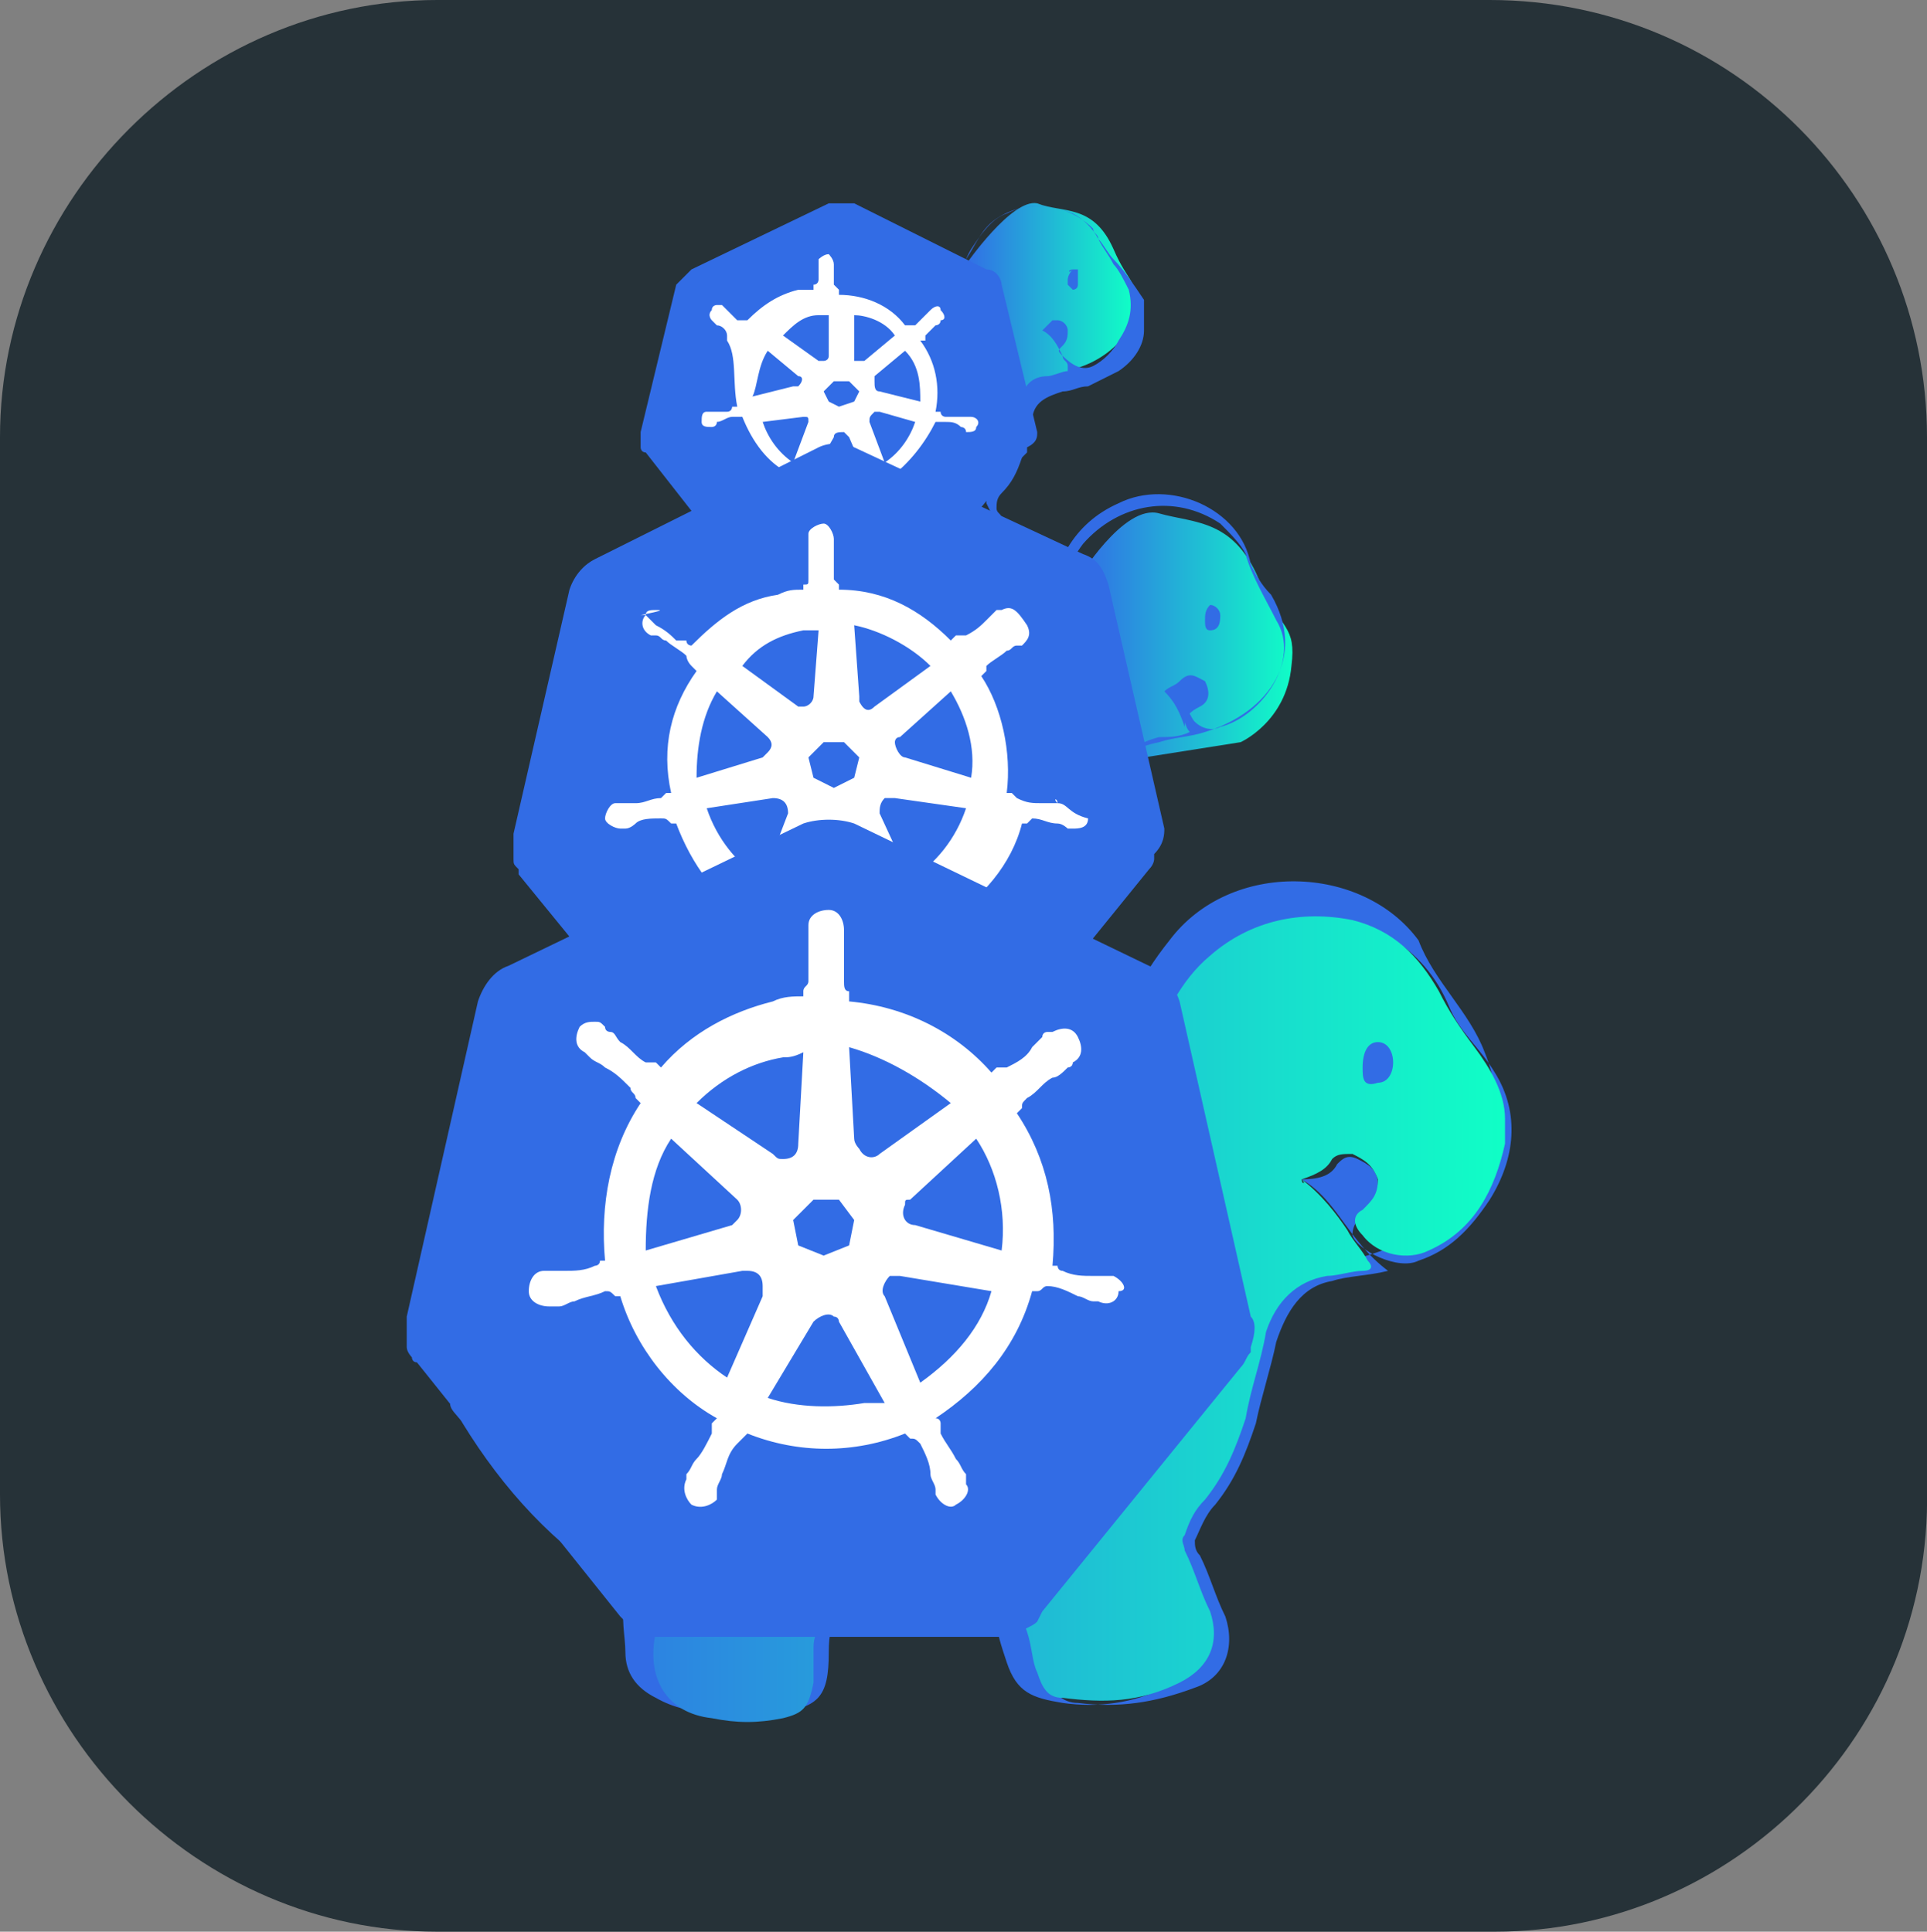 <?xml version="1.0" encoding="utf-8"?>
<!-- Generator: Adobe Illustrator 25.4.0, SVG Export Plug-In . SVG Version: 6.00 Build 0)  -->
<svg version="1.1" id="Layer_1" xmlns="http://www.w3.org/2000/svg" xmlns:xlink="http://www.w3.org/1999/xlink" x="0px" y="0px"
	 viewBox="0 0 37.9 38" style="enable-background:new 0 0 37.9 38;" xml:space="preserve">
<rect x="0" y="0" width="37.9" height="38" fill="#808080" stroke="none"/>
<style type="text/css">
	.st0{fill:#263238;}
	.st1{display:none;}
	.st2{display:inline;fill:#326CE5;}
	.st3{display:inline;fill:url(#SVGID_1_);}
	.st4{display:inline;fill:#FFFFFF;}
	.st5{fill:url(#SVGID_00000084497887716680560980000006045844128770958008_);}
	.st6{fill:url(#SVGID_00000058575531747325832650000011896872544634518192_);}
	.st7{fill:none;}
	.st8{fill:#326CE5;}
	.st9{fill:#FFFFFF;}
	.st10{fill:url(#SVGID_00000117666951178089984660000005566627716634179207_);}
</style>
<g id="bkg">
	<path class="st0" d="M29.4,38H8.6C3.9,38,0,34.1,0,29.4V8.6C0,3.9,3.9,0,8.6,0h20.7c4.8,0,8.6,3.9,8.6,8.6v20.7
		C38,34.1,34.1,38,29.4,38z"/>
</g>
<g class="st1">
	<path class="st2" d="M28.4,16.6c0.5-0.1,0.8-0.1,1-0.5c0.1-0.2,0.3-0.2,0.5-0.1c0.3,0.1,0.6,0.3,0.6,0.7c0.1,0.4,0,0.6-0.4,0.8
		c-0.2,0.1-0.3,0.3-0.2,0.5c0.2,0.5,1.2,0.9,1.8,0.7c0.9-0.3,1.5-0.9,1.9-1.7c0.7-1.2,0.8-2.3,0.1-3.6c-0.4-0.6-0.9-1.2-1.3-1.9
		c-0.7-1.7-2.2-2.5-4-2.3c-2,0.2-3.2,1.4-3.9,3.1c-0.7,1.5-0.7,2.9,0.1,4.3c0.4,0.7,0.6,1.4,0.4,2.2c-0.1,0.7-0.1,1.3,0.4,1.9
		c0.2,0.3,0.2,0.6,0.1,0.9c-0.3,1.4-1.1,2.6-2.3,3.3c-2.3,1.3-4.7,1.8-7.3,1.9c-2.6,0.1-5.2-0.3-7.5-1.6c-0.7-0.4-1.4-0.9-2.2-1.4
		c0.7,1.4,2.6,3.3,4.1,4.2c0.4,0.2,0.5,0.4,0.4,0.8c-0.4,1.5,0.5,2.3,1.4,2.6c0.5,0.1,1,0.1,1.5,0.1c1.3-0.1,1.5-0.4,1.5-1.6
		c0-1,0.3-1.2,1.3-1.1c1.3,0.2,2.7,0.3,4,0c0.4-0.1,0.5,0.1,0.6,0.4c0.1,0.4,0.1,0.8,0.3,1.2c0.1,0.4,0.4,0.7,0.8,0.8
		c1.1,0.1,2.2,0.1,3.2-0.4c0.8-0.3,1.1-1.1,0.8-1.9c-0.2-0.6-0.5-1.1-0.7-1.7c-0.1-0.2-0.2-0.3-0.1-0.5c0.2-0.3,0.3-0.7,0.5-1
		c0.5-0.7,0.9-1.4,1.1-2.3c0.2-0.8,0.4-1.5,0.6-2.3c0.2-0.9,0.7-1.5,1.6-1.7c0.5-0.1,1-0.2,1.5-0.3C29.8,18.3,29.5,17.2,28.4,16.6z
		 M24.3,20.7c-1,0.1-1,0.1-1.5-0.9c-0.2-0.5-0.4-0.9-0.5-1.4c-0.3-0.7-0.3-1.3,0.4-1.9c0.2-0.1,0.3-0.3,0.2-0.6
		c-0.8-1.5-1.7-3-3.1-3.9c-0.3-0.2-0.5-0.2-0.8,0c-1.2,1.1-3.4,1-4.6,0.2C14.2,12.1,14,12,14,11.7c0-0.1,0-0.2-0.2-0.2
		c-0.2,0-0.4,0.1-0.5,0.3c-0.1,0.1,0,0.2,0.1,0.3c0.4,0.5,0.9,0.8,1.5,1c0.7,0.2,0.8,0.4,0.7,1.1c-0.2,1.1-0.5,2.1-0.9,3.2
		c-0.3,0.8-0.6,1.1-1.4,1c-1.6-0.2-3.1-0.7-4.1-2c-0.1-0.1-0.1-0.3-0.3-0.2c-0.2,0.1-0.3,0.3-0.2,0.5c0.1,0.1,0.1,0.2,0.2,0.3
		c0.5,0.5,1.1,0.7,1.7,1c0.6,0.2,0.8,0.6,1,1.2c0.2,1.1-0.1,2.1-0.6,3c-0.2,0.3-0.4,0.4-0.8,0.4c-0.5-0.1-0.9-0.3-1.5-0.4
		c0.7,0.8,1,1.7,0.5,2.7c-0.1,0.3,0.1,0.3,0.2,0.4c0.2,0.1,0.2-0.1,0.3-0.2c0.2-0.8,0.7-1.4,1.5-1.4c1.4,0,3,0.5,3.1,2.4
		c0,0.1-0.1,0.4,0.2,0.4c0.2,0,0.1-0.2,0.2-0.3c0.3-1.6,1.6-1.9,2.7-1.8c0.9,0.1,1.7,0.4,2.1,1.4c0,0.1,0.1,0.3,0.3,0.2
		c-0.2-1,0-1.9,0.9-2.4c0.5-0.3,1.1-0.6,1.8-0.5c0.6,0.1,1.1,0.5,1.5,1c0.2-0.7-0.3-1.2-0.2-1.8C23.7,21.7,24,21.2,24.3,20.7z
		 M13.3,18c0.7-0.1,1-0.2,1.2-0.8c0.2-0.9,0.4-1.7,0.7-2.6c0.2-0.8,0.2-0.8-0.5-1.1C14,13.2,13.3,13,13,12.3
		c-0.2-0.4-0.4-0.4-0.7-0.2C11,12.9,10,14,9.2,15.3c-0.2,0.3-0.2,0.5,0.1,0.8C10.4,17.3,11.8,17.7,13.3,18z M11.3,19.3
		c0.1-0.3-0.2-0.6-0.6-0.7c-0.6-0.3-1.2-0.6-1.8-1c-0.5-0.4-0.6-0.4-0.8,0.2c-0.3,0.8-0.5,1.7-0.7,2.5c-0.1,0.2,0,0.3,0.1,0.4
		c0.7,0.8,1.6,1.2,2.5,1.6c0.2,0.1,0.3,0,0.5-0.2C11.1,21.3,11.2,20.4,11.3,19.3z M11.7,24c-0.8,0-1.3,0.2-1.6,0.7
		c-0.2,0.5-0.1,0.8,0.4,0.9c0.9,0.3,1.9,0.5,2.8,0.7c0.4,0.1,0.5-0.1,0.5-0.5c0-0.3-0.1-0.6-0.2-0.8C13.2,24.4,12.4,24,11.7,24z
		 M9,23.9C9,23,7.9,21.8,7,21.8c-0.8,0-1.1,0.6-0.8,1.3c0.4,0.8,1.1,1.1,1.8,1.5C8.6,24.9,9,24.6,9,23.9z M19.8,25.2
		c0,0.2-0.1,0.5,0.3,0.4c1.1-0.2,2.1-0.6,3.1-1.2c0.2-0.1,0.2-0.2,0.1-0.4c-0.4-0.6-1.4-0.8-2.2-0.5C20.4,23.8,19.8,24.5,19.8,25.2z
		 M16,26.4c0.7,0,1.6-0.1,2.5-0.2c0.5-0.1,0.5-0.3,0.3-0.6c-0.7-1.1-2.7-1.2-3.5-0.1c-0.2,0.2-0.3,0.6-0.2,0.8
		c0.1,0.2,0.4,0.1,0.7,0.1C15.7,26.4,15.8,26.4,16,26.4z M16.4,11.1c-0.6,0-1.3,0-1.9,0.3c-0.2,0.1-0.3,0.2-0.1,0.4
		c0.1,0.1,0.2,0.2,0.3,0.3c0.8,0.6,3.1,0.5,3.9-0.2c0.3-0.2,0.2-0.4-0.1-0.5C17.8,11.2,17.2,11,16.4,11.1z M22.4,17.6
		c0.2,0.7,0.3,1.5,0.6,2.1c0.1,0.2,0.3,0.4,0.5,0.6c0.2,0.2,0.4,0.2,0.5,0c0.2-0.2,0.5-0.3,0.3-0.7c-0.4-0.8-0.8-1.7-1.1-2.6
		c0-0.1-0.1-0.3-0.3-0.2C22.7,17,22.5,17.2,22.4,17.6z M16.5,10.8c0.6,0,1.2,0.1,1.8,0.3c0.1,0,0.3,0.2,0.4,0.1
		c0.1-0.3,0-0.5-0.1-0.8c0-0.2-0.1-0.2-0.3-0.2c-0.8,0.1-1.5-0.1-2.3-0.2c-0.8-0.1-0.8-0.1-0.9,0.7c0,0.2,0,0.2,0.2,0.2
		C15.9,10.8,16.2,10.8,16.5,10.8L16.5,10.8z M24,22.4c0,0.2,0,0.5,0.1,0.7c0.1,0.2,0.2,0.2,0.4,0.1c0.5-0.6,0.8-1.3,0.7-2.1
		c0-0.3-0.2-0.4-0.4-0.1C24.3,21.3,23.9,21.7,24,22.4L24,22.4z M6.7,21.2l0.9,0.2C7.1,20.8,7.1,20.8,6.7,21.2L6.7,21.2z"/>
	<path class="st2" d="M17.8,21.8c0,0.4,0,0.7,0,1.1c0.1,0.5-0.2,0.8-0.6,0.9c-1.6,0.4-3.3,0.4-4.8-0.5c-0.6-0.4-0.8-0.9-0.6-1.5
		c0.2-0.8,0.5-1.7,0.7-2.5c0.1-0.3,0.4-0.4,0.7-0.4c1,0.1,1.9,0.3,2.9,0.4c0.2,0,0.3,0,0.5-0.1c0.6-0.2,1.1,0.2,1.3,0.8
		C17.9,20.7,17.9,21.2,17.8,21.8z M17.5,21.7c0-0.5,0-0.8,0-1.2c0.1-0.6-0.2-0.9-0.8-0.7c-0.3,0.1-0.6,0.1-0.8,0
		c-0.9-0.2-1.8-0.3-2.7-0.5c-0.3,0-0.5-0.1-0.6,0.3c-0.2,0.8-0.4,1.6-0.6,2.3c-0.1,0.4,0,0.7,0.3,0.9c1.5,1.2,3.1,1.3,4.8,0.7
		c0.4-0.1,0.5-0.5,0.5-0.9C17.6,22.3,17.6,21.9,17.5,21.7z"/>
	
		<linearGradient id="SVGID_1_" gradientUnits="userSpaceOnUse" x1="6.107" y1="19.622" x2="34.22" y2="19.622" gradientTransform="matrix(1 0 0 -1 0 40)">
		<stop  offset="0" style="stop-color:#326DE6"/>
		<stop  offset="1" style="stop-color:#10FFC6"/>
	</linearGradient>
	<path class="st3" d="M28.5,16.6c0,0,0.1,0,0.1-0.1c0.3,0,0.6-0.2,0.8-0.5c0.1-0.2,0.3-0.2,0.5-0.1c0.4,0.1,0.6,0.3,0.7,0.7
		c0.1,0.4-0.1,0.6-0.4,0.8c-0.3,0.2-0.3,0.4-0.1,0.7c0.5,0.5,1.3,0.7,1.9,0.4c1.2-0.6,1.8-1.7,2.1-2.9c0-0.2,0.1-0.4,0-0.7
		c-0.1-0.8-0.4-1.4-0.9-2c-0.4-0.5-0.7-1-1-1.6c-0.5-1-1.3-1.8-2.5-2c-1.5-0.3-2.8,0-3.9,1c-0.8,0.7-1.3,1.7-1.7,2.7
		c-0.4,1.3-0.3,2.5,0.4,3.6c0.4,0.7,0.6,1.4,0.4,2.3c-0.1,0.6-0.1,1.3,0.4,1.8c0.1,0.2,0.2,0.4,0.2,0.6c-0.2,1.5-1,2.7-2.4,3.5
		c-3.2,1.8-6.6,2.2-10.1,1.8c-2.3-0.3-4.5-1.1-6.4-2.5c-0.1-0.1-0.2-0.1-0.3-0.2c0,0.1,0.1,0.2,0.1,0.3c1,1.4,2.2,2.7,3.7,3.6
		c0.5,0.3,0.5,0.5,0.4,1c-0.3,1.2,0.3,2.2,1.5,2.5c0.7,0.1,1.3,0.1,2,0c0.6-0.1,0.8-0.3,0.8-0.9c0-0.3,0-0.6,0.1-0.9
		c0.1-0.6,0.4-0.9,1-0.8c0.1,0,0.3,0,0.4,0.1c1.3,0.2,2.5,0.2,3.8,0c0.4-0.1,0.6,0,0.7,0.5c0.1,0.4,0.2,0.8,0.3,1.2
		c0.1,0.4,0.3,0.7,0.7,0.7c1.1,0.2,2.2,0.1,3.2-0.4c0.9-0.4,1.2-1.1,0.8-2c-0.2-0.6-0.5-1.1-0.7-1.7c-0.1-0.1-0.1-0.3-0.1-0.4
		c0.2-0.4,0.3-0.7,0.5-1.1c0.5-0.7,0.9-1.4,1.1-2.3c0.2-0.8,0.4-1.6,0.6-2.4c0.2-0.9,0.8-1.4,1.7-1.6c0.3-0.1,0.7-0.1,1-0.2
		c0.2,0,0.3-0.1,0.1-0.3c-0.2-0.3-0.4-0.5-0.5-0.8c-0.3-0.5-0.6-0.9-1.1-1.3C28.6,16.7,28.5,16.6,28.5,16.6z M8.8,22.3
		C8.8,22.4,8.8,22.4,8.8,22.3c0.5,0.8,0.8,1.7,0.3,2.6c-0.1,0.2,0,0.2,0.2,0.3c0.1,0.1,0.2,0,0.3-0.1c0-0.1,0-0.1,0.1-0.2
		c0.3-0.9,0.9-1.3,1.9-1.2c0.1,0,0.2,0,0.3,0c1.5,0.2,2.4,1.1,2.4,2.4c0,0.1,0,0.2,0.1,0.2c0.1,0,0.1-0.1,0.2-0.2
		c0.3-1.1,0.9-1.7,1.9-1.8c0.3,0,0.6,0,0.9,0c0.9,0.1,1.7,0.5,2,1.4c0,0,0,0.1,0.1,0.1c0.1-0.1,0-0.2,0-0.3c0-0.6,0.1-1.1,0.5-1.6
		c1-1.2,2.5-1.2,3.6-0.2c0,0,0.1,0.1,0.1,0.1c0,0,0.1,0.1,0.1,0.1c0.1,0,0.1-0.1,0.1-0.2c0-0.2-0.1-0.5-0.1-0.7
		c-0.1-0.4-0.1-0.8,0-1.2c0.1-0.3,0.2-0.5,0.3-0.8c0-0.1,0.1-0.1,0.1-0.2c-0.1-0.1-0.1,0-0.2,0c-0.5,0-0.7-0.1-1-0.5
		c-0.3-0.5-0.4-1.1-0.7-1.6c-0.3-0.8-0.3-1.5,0.4-2.1c0.2-0.1,0.2-0.3,0.1-0.6c-0.1-0.2-0.2-0.5-0.4-0.7c-0.7-1.2-1.5-2.3-2.6-3
		c-0.4-0.2-0.5-0.3-0.9,0c-1.2,1-3.3,1-4.6,0.2c-0.2-0.1-0.3-0.3-0.4-0.5c-0.1-0.3-0.2-0.3-0.4-0.1c-0.2,0.2-0.3,0.3-0.1,0.5
		c0.4,0.5,1,0.8,1.6,1c0.5,0.2,0.6,0.4,0.6,0.8c-0.2,1.3-0.5,2.6-1,3.8c-0.2,0.5-0.7,0.8-1.2,0.7c-1.7-0.2-3.2-0.7-4.3-2.1
		c-0.1-0.1-0.2-0.1-0.3,0c-0.2,0.2-0.2,0.3,0,0.6c0.5,0.5,1.1,0.8,1.7,1c0.7,0.3,1,0.8,1.1,1.5c0.2,1-0.1,1.8-0.6,2.6
		c-0.3,0.7-0.6,0.8-1.3,0.6c-0.2,0-0.3-0.1-0.5-0.2C9.1,22.4,9,22.3,8.8,22.3L8.8,22.3z M13.2,17.9c0.7,0,1.1-0.2,1.2-0.7
		c0.3-1,0.5-2,0.8-3c0.1-0.3,0-0.5-0.3-0.6c-0.4-0.2-0.7-0.3-1.1-0.5c-0.3-0.1-0.6-0.4-0.8-0.7c-0.2-0.5-0.4-0.5-0.8-0.2
		c-1.2,0.8-2.2,1.8-2.9,3.1c-0.2,0.4-0.2,0.6,0.1,0.8C10.5,17.3,11.9,17.7,13.2,17.9L13.2,17.9z M11.3,19.2c0-0.3-0.3-0.5-0.5-0.6
		c-0.7-0.3-1.3-0.7-1.9-1.1c-0.4-0.3-0.5-0.3-0.7,0.2c-0.2,0.8-0.5,1.6-0.7,2.4c-0.1,0.2,0,0.4,0.1,0.6c0.5,0.6,1.1,1,1.8,1.3
		c0.9,0.4,1.1,0.3,1.5-0.6C11.2,20.8,11.2,20,11.3,19.2z M11.6,24.1c-0.7,0-1.1,0.2-1.4,0.6c-0.3,0.5-0.2,0.8,0.3,1
		c0.9,0.3,1.9,0.5,2.8,0.7c0.3,0,0.4-0.1,0.4-0.3c0-0.3,0-0.6-0.2-0.9C13.1,24.4,12.4,24.1,11.6,24.1L11.6,24.1z M7,21.9
		c-0.7,0-1,0.5-0.8,1.1c0.1,0.2,0.2,0.4,0.3,0.5c0.4,0.6,1.1,0.8,1.7,1.1c0.5,0.2,0.8,0,0.9-0.5c0-0.1,0-0.2,0-0.3
		c-0.3-0.9-0.9-1.5-1.8-1.9C7.1,21.9,7.1,21.9,7,21.9z M19.9,25.2c0,0.4,0.1,0.4,0.4,0.4c1-0.2,2-0.6,2.8-1.1
		c0.3-0.2,0.3-0.3,0.1-0.6c-0.5-0.4-1-0.5-1.6-0.4C20.7,23.6,19.9,24.4,19.9,25.2L19.9,25.2z M15.9,26.4L15.9,26.4
		c0.6,0,1.3-0.1,1.9-0.1c0.2,0,0.4,0,0.6-0.1c0.5-0.1,0.5-0.2,0.3-0.6c-0.6-0.8-2-1.1-2.9-0.5c-0.3,0.2-0.6,0.5-0.7,0.9
		c-0.1,0.3,0,0.5,0.3,0.5C15.6,26.4,15.8,26.4,15.9,26.4L15.9,26.4z M16.4,12.4c0.5,0,1,0,1.4-0.2c0.3-0.1,0.6-0.2,0.8-0.4
		c0.2-0.2,0.2-0.3-0.1-0.4c-1.2-0.4-2.5-0.4-3.7-0.1c-0.1,0-0.1,0-0.2,0.1c-0.3,0.1-0.3,0.2-0.1,0.4c0.2,0.2,0.4,0.3,0.7,0.4
		C15.6,12.4,16,12.4,16.4,12.4L16.4,12.4z M24.5,19.9c0-0.1,0-0.2-0.1-0.3c-0.3-0.6-0.6-1.3-0.9-1.9c-0.1-0.2-0.1-0.4-0.2-0.6
		c0-0.1-0.1-0.2-0.3-0.1c-0.3,0.1-0.6,0.5-0.5,0.8c0.1,0.4,0.2,0.8,0.3,1.2c0.1,0.5,0.4,0.9,0.7,1.2c0.1,0.1,0.3,0.2,0.4,0.1
		C24.2,20.3,24.4,20.1,24.5,19.9L24.5,19.9z M16.6,10.8c0.6,0,1.3,0.1,1.9,0.3c0.1,0,0.3,0.1,0.3-0.1c0.1-0.3,0-0.5-0.1-0.7
		c-0.1-0.2-0.2-0.1-0.4-0.1c-0.3,0-0.6,0-0.9,0C16.9,10.1,16.5,10,16,10c-0.5-0.1-0.6,0.1-0.6,0.6c0,0.2,0.1,0.3,0.3,0.3
		C16,10.8,16.3,10.8,16.6,10.8L16.6,10.8z M25.2,21.4c0-0.1,0-0.2,0-0.3c-0.1-0.3-0.2-0.3-0.4-0.1c-0.2,0.2-0.4,0.5-0.6,0.8
		C24,22.1,24,22.6,24.1,23c0.1,0.3,0.3,0.3,0.4,0.1C24.9,22.6,25.2,22,25.2,21.4L25.2,21.4z"/>
	<path class="st2" d="M30.2,13.5c0-0.4,0.1-0.7,0.4-0.6c0.3,0,0.4,0.3,0.4,0.6c0,0.3-0.1,0.6-0.4,0.6C30.3,14,30.2,13.7,30.2,13.5z"
		/>
	<path class="st2" d="M17.5,18.5c-0.5,0.1-0.9,0-1.4-0.1c-0.5-0.2-0.7-0.5-0.6-1c0.2-1,0.3-2,0.5-3.1c0.1-0.7,0.3-0.8,1-0.9
		c0.8-0.1,1.7-0.1,2.4-0.8c0.1-0.1,0.3-0.1,0.4,0c0.2,0.1,0.5,0.2,0.6,0.4c0.7,0.8,1.4,1.6,1.8,2.7c0.1,0.2,0,0.5-0.1,0.7
		c-0.9,1.3-2.2,1.8-3.7,2C18,18.5,17.8,18.5,17.5,18.5z M15.8,17.4c-0.2,0.4,0.2,0.7,0.8,0.8c1.6,0.2,3-0.3,4.4-1
		c0.7-0.4,1-1,0.6-1.8c-0.4-0.8-0.9-1.5-1.5-2c-0.2-0.2-0.4-0.4-0.7-0.2c-0.7,0.5-1.5,0.7-2.4,0.6c-0.4,0-0.5,0.1-0.6,0.5
		C16.1,15.2,16,16.3,15.8,17.4z"/>
	<path class="st2" d="M18.3,21.2c0-0.5,0-1,0-1.4c0-0.3,0.2-0.6,0.5-0.7c0.7-0.2,1.2-0.7,1.9-1c0.6-0.3,1.1-0.2,1.4,0.4
		c0.4,0.7,0.8,1.4,1,2.1c0.3,0.9,0.1,1.4-0.7,1.8c-0.6,0.3-1.2,0.5-1.9,0.7c-0.4,0.1-0.8,0.3-1.2,0.4c-0.5,0.2-0.8,0.1-0.9-0.5
		C18.2,22.5,18.2,21.8,18.3,21.2z M18.6,21.3c0,0.6-0.1,1.2,0,1.8c0.1,0.3,0.2,0.3,0.4,0.2c0.3-0.1,0.7-0.3,1-0.4
		c0.8-0.3,1.7-0.5,2.4-1c0.3-0.2,0.4-0.5,0.3-0.8c-0.3-0.9-0.9-1.7-1.2-2.6c-0.1-0.3-0.4-0.2-0.6-0.1c-0.3,0.1-0.7,0.3-1,0.5
		c-0.5,0.3-1.2,0.4-1.4,0.8C18.4,20.1,18.6,20.7,18.6,21.3z"/>
	<path class="st2" d="M27.1,20.4L27.1,20.4l-2-8.8c-0.1-0.5-0.4-0.8-0.8-1l-8.2-3.9c-0.4-0.2-0.9-0.2-1.4,0l-8.2,3.9
		c-0.4,0.2-0.7,0.6-0.8,1l-2,8.8c0,0.2,0,0.5,0,0.7c0,0.1,0,0.1,0.1,0.2c0,0.1,0.1,0.2,0.2,0.3c0,0,0.1,0.1,0.1,0.1l5.6,7
		c0,0,0.1,0.1,0.1,0.1C9.8,28.9,9.9,29,10,29c0.1,0.1,0.3,0.2,0.4,0.2c0.1,0,0.3,0.1,0.4,0.1H11l9,0c0.1,0,0.1,0,0.2,0
		c0.1,0,0.2,0,0.2,0c0.1,0,0.1,0,0.2-0.1c0,0,0.1,0,0.1-0.1c0.1,0,0.1-0.1,0.2-0.1c0.1-0.1,0.3-0.2,0.4-0.3l0.2-0.2l5.5-6.8
		c0.1-0.1,0.2-0.3,0.2-0.4c0-0.1,0-0.1,0.1-0.2C27.2,20.8,27.2,20.6,27.1,20.4z M15.3,9.5c0.1,0,0.1,0,0.2,0
		C15.4,9.5,15.4,9.5,15.3,9.5z"/>
	<path class="st4" d="M23.2,19.3c0,0-0.1,0-0.1,0c-0.2,0-0.3,0-0.5,0c-0.3,0-0.6-0.1-0.9-0.1c-0.1,0-0.2-0.1-0.2-0.2l-0.2-0.1
		c0.2-1.5-0.1-3-1-4.3c0,0,0.1-0.1,0.2-0.2c0-0.1,0-0.2,0.1-0.3c0.2-0.2,0.5-0.4,0.7-0.5c0.1-0.1,0.3-0.1,0.4-0.2
		c0,0,0.1-0.1,0.1-0.1c0.2-0.1,0.3-0.4,0.1-0.7c-0.1-0.2-0.4-0.3-0.7-0.1c0,0-0.1,0-0.1,0.1c0,0-0.1,0.1-0.1,0.1
		c-0.1,0.1-0.2,0.2-0.3,0.3c-0.2,0.2-0.4,0.4-0.6,0.6c-0.1,0-0.2,0-0.3,0l-0.2,0.1c-1-1.1-2.5-1.8-4-1.9c0-0.1,0-0.2,0-0.2
		c-0.1-0.1-0.1-0.1-0.2-0.2c0-0.3,0-0.6,0.1-0.9c0-0.1,0.1-0.3,0.1-0.5c0,0,0-0.1,0-0.1c0-0.3-0.2-0.5-0.4-0.5
		c-0.3,0-0.5,0.2-0.5,0.4c0,0,0,0.1,0,0.1c0,0,0,0,0,0c0,0,0,0.1,0,0.1c0,0.2,0,0.3,0.1,0.5c0,0.3,0.1,0.6,0.1,0.9
		c0,0.1-0.1,0.2-0.2,0.2l0,0.2c-0.3,0-0.6,0.1-0.9,0.1c-1.2,0.3-2.3,0.9-3.1,1.8c-0.1,0-0.1-0.1-0.2-0.1c-0.1,0-0.2,0-0.3,0
		C10,13.4,9.8,13.2,9.6,13c-0.1-0.1-0.2-0.2-0.3-0.3c0,0-0.1-0.1-0.1-0.1c-0.1-0.1-0.2-0.1-0.3-0.1c-0.1,0-0.3,0.1-0.4,0.2
		c-0.2,0.2-0.1,0.5,0.1,0.7l0,0c0,0,0.1,0.1,0.1,0.1c0.1,0.1,0.3,0.2,0.4,0.2c0.3,0.1,0.5,0.3,0.7,0.5c0.1,0.1,0.1,0.2,0.1,0.3
		l0.2,0.1c-0.8,1.3-1.2,2.8-1,4.3l-0.2,0.1c-0.1,0.1-0.1,0.2-0.2,0.2c-0.3,0.1-0.6,0.1-0.9,0.1c-0.2,0-0.3,0-0.5,0c0,0-0.1,0-0.1,0
		l0,0l0,0c-0.3,0-0.4,0.3-0.4,0.5c0,0.3,0.3,0.4,0.5,0.4c0,0,0.1,0,0.1,0l0,0c0,0,0,0,0,0c0,0,0.1,0,0.1,0c0.1,0,0.3-0.1,0.4-0.2
		c0.3-0.1,0.5-0.2,0.8-0.2c0.1,0,0.2,0,0.3,0.1l0.2,0c0.5,1.4,1.4,2.7,2.8,3.4L12,23.5c0,0.1,0.1,0.2,0,0.3
		c-0.1,0.3-0.3,0.5-0.4,0.8c-0.1,0.1-0.2,0.2-0.3,0.4c0,0,0,0.1-0.1,0.1c-0.1,0.2-0.1,0.5,0.2,0.7c0.2,0.1,0.5,0.1,0.7-0.2
		c0,0,0-0.1,0-0.1l0,0v0c0,0,0-0.1,0.1-0.1c0.1-0.1,0.1-0.3,0.1-0.4c0.1-0.3,0.2-0.6,0.4-0.9c0.1-0.1,0.1-0.1,0.2-0.1l0.1-0.2
		c1.4,0.5,3,0.5,4.4,0c0,0.1,0.1,0.2,0.1,0.2c0.1,0,0.2,0.1,0.2,0.1c0.1,0.3,0.2,0.5,0.3,0.8c0,0.1,0.1,0.3,0.1,0.4
		c0,0,0,0.1,0.1,0.1c0.1,0.2,0.4,0.4,0.6,0.3c0.2-0.1,0.4-0.4,0.3-0.6c0,0,0-0.1,0-0.1c0,0,0-0.1-0.1-0.1c-0.1-0.1-0.2-0.3-0.3-0.4
		c-0.2-0.2-0.3-0.5-0.4-0.8c0-0.1,0-0.2,0-0.3c0-0.1-0.1-0.1-0.1-0.2c1.3-0.8,2.3-2,2.8-3.5c0.1,0,0.2,0,0.2,0
		c0.1-0.1,0.2-0.1,0.3-0.1c0.3,0.1,0.6,0.1,0.8,0.2c0.1,0.1,0.3,0.1,0.4,0.2c0,0,0.1,0,0.1,0c0,0,0,0,0,0l0,0
		c0.3,0.1,0.5-0.1,0.6-0.3S23.6,19.4,23.2,19.3C23.3,19.3,23.3,19.3,23.2,19.3L23.2,19.3z M18.7,14.4l-2,1.4l0,0
		c-0.2,0.1-0.5,0.1-0.6-0.1c0-0.1-0.1-0.1-0.1-0.2l0,0l-0.1-2.5C16.9,13.2,17.9,13.7,18.7,14.4z M14.9,17.2h0.8l0.5,0.6l-0.2,0.7
		l-0.7,0.3l-0.7-0.3l-0.2-0.7L14.9,17.2z M14.1,13.2c0.2,0,0.3-0.1,0.5-0.1l-0.1,2.5l0,0c0,0.2-0.2,0.4-0.4,0.4
		c-0.1,0-0.2,0-0.2-0.1l0,0l-2.1-1.5C12.4,13.8,13.2,13.4,14.1,13.2L14.1,13.2z M11,15.4l1.9,1.7l0,0c0.2,0.2,0.2,0.4,0,0.6
		c-0.1,0.1-0.1,0.1-0.2,0.1l0,0l-2.4,0.7C10.2,17.4,10.5,16.3,11,15.4L11,15.4z M13.5,19.8l-1,2.3c-0.9-0.6-1.6-1.5-2-2.5l2.5-0.4
		l0,0c0,0,0.1,0,0.1,0c0.2,0,0.4,0.2,0.4,0.4C13.6,19.7,13.5,19.8,13.5,19.8L13.5,19.8z M16.4,22.8c-0.9,0.2-1.8,0.2-2.7-0.1
		l1.2-2.2h0c0.1-0.2,0.4-0.3,0.6-0.2c0.1,0,0.1,0.1,0.2,0.2h0l1.2,2.2C16.7,22.7,16.5,22.8,16.4,22.8L16.4,22.8z M17.9,22.2l-1-2.3
		l0,0c-0.1-0.2,0-0.4,0.2-0.5c0.1,0,0.1,0,0.2,0c0,0,0.1,0,0.1,0l0,0l2.5,0.4C19.5,20.7,18.8,21.6,17.9,22.2L17.9,22.2z M20.2,18.5
		l-2.4-0.7l0,0c-0.2-0.1-0.4-0.3-0.3-0.5c0-0.1,0.1-0.2,0.1-0.2l0,0l1.9-1.7C20,16.3,20.3,17.4,20.2,18.5L20.2,18.5z"/>
</g>
<g>
	
		<linearGradient id="SVGID_00000073685972197979368220000018069600864036652214_" gradientUnits="userSpaceOnUse" x1="21.212" y1="27.542" x2="25.47" y2="27.542" gradientTransform="matrix(1 0 0 -1 0 40)">
		<stop  offset="0" style="stop-color:#326DE6"/>
		<stop  offset="1" style="stop-color:#10FFC6"/>
	</linearGradient>
	<path style="fill:url(#SVGID_00000073685972197979368220000018069600864036652214_);" d="M21.2,11.4c0,0,0.9-1.5,1.6-1.3
		c0.7,0.2,1.5,0.1,2,1.4c0.4,0.9,0.7,0.8,0.6,1.6c-0.1,1.1-1,1.5-1,1.5l-1.9,0.3L21.2,11.4z"/>
	
		<linearGradient id="SVGID_00000125568136837513744900000012708012149424890280_" gradientUnits="userSpaceOnUse" x1="19.002" y1="34.013" x2="22.274" y2="34.013" gradientTransform="matrix(1 0 0 -1 0 40)">
		<stop  offset="0" style="stop-color:#326DE6"/>
		<stop  offset="1" style="stop-color:#10FFC6"/>
	</linearGradient>
	<path style="fill:url(#SVGID_00000125568136837513744900000012708012149424890280_);" d="M19,5.2c0,0,0.9-1.3,1.4-1.2
		c0.5,0.2,1.1,0,1.5,0.9c0.3,0.7,0.5,0.6,0.4,1.2c-0.1,0.8-1,1.1-1,1.1l-0.8,0.3L20,7.9L19,5.2z"/>
	<path class="st7" d="M18.7,9.1c0.1,0,0.1-0.1,0-0.1c0,0-0.1-0.1-0.1-0.1c-0.1-0.1-0.3-0.1-0.4-0.1c-0.1,0-0.2,0-0.3,0.1l-0.1,0.6
		c0.1,0,0.3-0.1,0.4-0.1C18.4,9.2,18.5,9.2,18.7,9.1z"/>
	<path class="st7" d="M19.1,7.5C19,7.4,19,7.3,18.9,7.2c-0.1-0.2-0.2-0.4-0.2-0.5c0,0,0-0.1-0.1-0.1c-0.1,0-0.2,0.1-0.2,0.2
		c0,0,0,0,0,0c0,0.1,0.1,0.3,0.1,0.4c0,0.1,0.1,0.3,0.2,0.4c0.1,0.1,0.2,0.1,0.3,0C19.1,7.6,19.1,7.6,19.1,7.5z"/>
	<path class="st7" d="M18.5,8.6c0.1,0.1,0.2,0.1,0.3,0.2c0,0,0,0,0,0c0,0,0,0,0-0.1c0-0.1,0-0.2-0.1-0.3c0-0.1,0-0.2,0-0.3
		C18.9,8.1,18.9,8,19,8c0,0,0,0,0-0.1c0,0-0.1,0-0.1,0c-0.2,0-0.3,0-0.3-0.2c-0.1-0.2-0.2-0.4-0.2-0.6c-0.1-0.2-0.1-0.4,0.2-0.6
		c0.1,0,0.1-0.1,0-0.2c0,0,0,0,0,0c-0.1-0.2-0.2-0.5-0.4-0.7l0,0.2c0.1,0.1,0.1,0.2,0.2,0.4c0,0.1,0,0.2-0.1,0.3l-0.1-0.1
		c0,0.1-0.1,0.1-0.1,0.2L18,7c0.1,0,0.2,0,0.2,0.1c0.2,0.3,0.3,0.5,0.4,0.9c0,0.1,0,0.3-0.1,0.4c-0.2,0.1-0.4,0.2-0.6,0.3l0,0.1
		c0,0,0.1,0,0.1,0C18.1,8.6,18.3,8.6,18.5,8.6z"/>
	<path class="st7" d="M18.2,6.2c0,0,0-0.1-0.1-0.1L18.2,6.2l0,0.2C18.2,6.4,18.2,6.3,18.2,6.2z"/>
	<path class="st7" d="M18.5,8.3c0.1-0.1,0.1-0.2,0.1-0.3c0-0.1-0.1-0.2-0.1-0.3c-0.1-0.2-0.2-0.4-0.3-0.5c0-0.1-0.1-0.1-0.2-0.1
		l0,0.2l0,1.2C18.2,8.4,18.3,8.3,18.5,8.3z"/>
	<path class="st7" d="M19.1,8.6c0.1-0.1,0.2-0.3,0.2-0.5c0,0,0-0.1,0-0.1c0,0,0,0,0,0c0-0.1-0.1-0.1-0.1,0C19.1,8,19,8.1,19,8.2
		c-0.1,0.1-0.1,0.3,0,0.4C19,8.7,19.1,8.7,19.1,8.6z"/>
	<path class="st7" d="M21.9,5.3c-0.1-0.1-0.2-0.3-0.3-0.5c-0.1-0.2-0.3-0.4-0.5-0.5c-0.4-0.2-0.8-0.2-1.3,0
		c-0.3,0.1-0.5,0.4-0.7,0.7c-0.3,0.5-0.4,1,0,1.6c0.1,0.2,0.2,0.5,0.1,0.7c-0.1,0.2,0,0.4,0.1,0.6c0.1,0.1,0.1,0.2,0.1,0.3
		c-0.1,0.5-0.4,0.9-0.8,1.1l-0.9,1.2c0.1,0,0.2,0,0.2,0.1c0,0.1,0,0.3,0.1,0.4c0,0.2,0.2,0.3,0.3,0.3c0,0,0,0,0.1,0
		c0.3,0,0.6,0,0.9-0.1c0.3-0.1,0.4-0.4,0.3-0.6c-0.1-0.2-0.2-0.4-0.2-0.6c0,0,0-0.1,0-0.1c0-0.1,0.1-0.2,0.2-0.4
		c0.2-0.2,0.3-0.4,0.3-0.7C19.9,8.5,20,8.2,20,7.9c0.1-0.3,0.3-0.5,0.5-0.5c0.1,0,0.3-0.1,0.4-0.1c0.1,0,0.1,0,0-0.1
		c-0.1-0.1-0.1-0.1-0.1-0.2c-0.1-0.2-0.2-0.4-0.4-0.5c0,0,0,0,0,0c0,0,0,0,0,0c0.1,0,0.2-0.1,0.2-0.2c0-0.1,0.1-0.1,0.1,0
		c0.1,0,0.2,0.1,0.2,0.2c0,0.1,0,0.2-0.1,0.3c-0.1,0.1-0.1,0.1,0,0.2c0.1,0.2,0.4,0.2,0.6,0.2c0.2-0.1,0.4-0.3,0.5-0.5
		c0.2-0.3,0.3-0.6,0.2-0.9C22.2,5.6,22.1,5.5,21.9,5.3z M21.2,5.7c0,0-0.1,0.1-0.1,0.1c0,0-0.1,0-0.1-0.1c0,0,0-0.1,0-0.1
		c0,0,0-0.1,0-0.1c0,0,0-0.1,0.1-0.1c0,0,0.1,0,0.1,0.1C21.2,5.5,21.2,5.6,21.2,5.7z"/>
	<path d="M17.6,9.3c0,0.1,0,0.1,0.1,0.1c0,0,0,0,0.1,0l0.1-0.6C17.7,9,17.6,9.1,17.6,9.3z"/>
	<path class="st8" d="M21.9,5.1c-0.1-0.1-0.2-0.3-0.3-0.4c0-0.1-0.1-0.1-0.1-0.2c-0.5-0.5-1.3-0.6-1.9-0.2c-0.3,0.2-0.4,0.5-0.6,0.8
		c-0.2,0.5-0.2,1,0,1.5c0,0.1,0.1,0.2,0.1,0.3c0.1,0.1,0.1,0.3,0,0.4c0,0.1-0.1,0.1-0.1,0C19,7.2,19,7.1,18.9,7
		c-0.1-0.4-0.3-0.8-0.5-1.2c-0.1-0.1-0.1-0.2-0.2-0.3l0,0.2c0.2,0.2,0.3,0.4,0.4,0.7c0,0.1,0,0.1,0,0.2c0,0,0,0,0,0
		c-0.2,0.2-0.2,0.4-0.2,0.6c0.1,0.2,0.1,0.4,0.2,0.6c0.1,0.1,0.2,0.2,0.3,0.2c0,0,0.1,0,0.1,0c0,0,0,0.1,0,0.1
		c-0.1,0.1-0.1,0.2-0.1,0.3c0,0.1,0,0.2,0,0.3c0,0.1,0,0.2,0.1,0.3c0,0,0,0,0,0.1c0,0,0,0,0,0c-0.1-0.1-0.2-0.2-0.3-0.2
		c-0.2-0.1-0.4-0.1-0.6,0c0,0-0.1,0-0.1,0l0,0.2c0.1-0.1,0.2-0.1,0.3-0.1c0.2,0,0.3,0,0.4,0.1c0,0,0.1,0,0.1,0.1
		c0.1,0.1,0.1,0.1,0,0.1c-0.1,0.1-0.3,0.2-0.4,0.2c-0.1,0.1-0.3,0.1-0.4,0.1l-0.1,1.1c0.1,0,0.1,0,0.1,0.1c0,0.1,0.1,0.2,0.1,0.3
		c0.1,0.3,0.2,0.4,0.5,0.4c0.3,0,0.7,0,1-0.2c0.3-0.1,0.4-0.5,0.3-0.8c0-0.1-0.1-0.2-0.2-0.3c0-0.1-0.1-0.1-0.1-0.2
		c0-0.1,0-0.2,0.1-0.3c0.2-0.2,0.3-0.4,0.4-0.7c0.1-0.2,0.1-0.5,0.2-0.7c0-0.4,0.3-0.5,0.6-0.6c0.2,0,0.3-0.1,0.5-0.1
		c0.2-0.1,0.4-0.2,0.6-0.3c0.3-0.2,0.5-0.5,0.5-0.8c0,0,0-0.1,0-0.1V5.9C22.3,5.6,22.1,5.3,21.9,5.1z M18.7,7.7
		c-0.1-0.1-0.2-0.2-0.2-0.4c0-0.1-0.1-0.3-0.1-0.4c0,0,0,0,0,0c0-0.1,0.1-0.2,0.2-0.2c0.1,0,0.1,0,0.1,0.1c0.1,0.2,0.1,0.4,0.2,0.5
		c0,0.1,0.1,0.2,0.1,0.3c0,0.1,0,0.1,0,0.2C18.9,7.8,18.9,7.8,18.7,7.7z M19,8.2c0-0.1,0.1-0.2,0.2-0.3c0.1-0.1,0.1,0,0.1,0
		c0,0,0,0,0,0c0,0,0,0.1,0,0.1c0,0.2-0.1,0.4-0.2,0.5c0,0.1-0.1,0-0.1,0C18.9,8.5,18.9,8.3,19,8.2L19,8.2z M22,6.7
		c-0.1,0.2-0.3,0.4-0.5,0.5c-0.2,0.1-0.4,0-0.6-0.2c-0.1-0.1-0.1-0.1,0-0.2c0.1-0.1,0.1-0.2,0.1-0.3c0-0.1-0.1-0.2-0.2-0.2
		c-0.1,0-0.1,0-0.1,0c-0.1,0.1-0.1,0.1-0.2,0.2c0,0,0,0,0,0c0,0,0,0,0,0c0.2,0.1,0.3,0.3,0.4,0.5c0,0.1,0.1,0.1,0.1,0.2
		c0,0.1,0,0.1,0,0.1c-0.1,0-0.3,0.1-0.4,0.1c-0.3,0-0.5,0.2-0.5,0.5c-0.1,0.3-0.1,0.5-0.2,0.8c-0.1,0.2-0.2,0.5-0.3,0.7
		c-0.1,0.1-0.1,0.2-0.2,0.4c0,0,0,0.1,0,0.1c0.1,0.2,0.2,0.4,0.2,0.6c0.1,0.3,0,0.5-0.3,0.6c-0.3,0.1-0.6,0.2-0.9,0.1c0,0,0,0-0.1,0
		c-0.2,0-0.3-0.1-0.3-0.3c0-0.1-0.1-0.3-0.1-0.4c0-0.1-0.1-0.2-0.2-0.1l0.9-1.2c0.4-0.2,0.7-0.6,0.8-1.1c0-0.1,0-0.2-0.1-0.3
		c-0.1-0.2-0.2-0.4-0.1-0.6c0.1-0.2,0-0.5-0.1-0.7c-0.3-0.5-0.3-1.1,0-1.6c0.2-0.3,0.4-0.6,0.7-0.7c0.4-0.2,0.8-0.2,1.3,0
		c0.2,0.1,0.4,0.3,0.5,0.5c0.1,0.2,0.2,0.3,0.3,0.5c0.1,0.1,0.2,0.3,0.3,0.5C22.3,6.1,22.2,6.4,22,6.7z"/>
	<path class="st8" d="M21.1,5.3C21,5.3,21,5.4,21.1,5.3C21,5.4,21,5.5,21,5.5c0,0,0,0.1,0,0.1c0,0,0.1,0.1,0.1,0.1
		c0,0,0.1,0,0.1-0.1c0-0.1,0-0.2,0-0.3C21.2,5.3,21.1,5.3,21.1,5.3z"/>
	<path d="M18,7.1c0.1,0,0.1,0,0.2,0.1c0.1,0.2,0.2,0.4,0.3,0.5c0,0.1,0.1,0.2,0.1,0.3c0,0.1,0,0.2-0.1,0.3c-0.1,0.1-0.3,0.2-0.4,0.2
		l0-1.2L18,7.1z"/>
	<path class="st8" d="M18.8,10.6c0.4,0.3,0.8,0.6,1,1c0.4,0.6,0.6,1.3,0.8,2c0,0.2,0.1,0.4,0.2,0.5c0,0.1,0.1,0.2,0.2,0.1
		c0.1,0,0.1-0.1,0.1-0.2c0-0.3,0-0.5-0.1-0.7c-0.1-0.3-0.2-0.6-0.1-1c0.1,0.3,0.1,0.7,0.2,1c0.2,0.2,0.2,0.6,0.1,0.8
		c-0.1,0.3-0.1,0.7,0,1c0.1,0.1,0,0.3,0,0.5c-0.2,0.5-0.6,1-1.1,1.2c-2.3,0.9-4.6,0.8-6.7-0.6c-0.3-0.2-0.5-0.4-0.9-0.6
		c0.4,0.8,0.9,1.5,1.5,2c0.2,0.1,0.2,0.3,0.2,0.5c-0.2,0.8,0.4,1.4,1.2,1.2c0.1,0,0.2-0.1,0.3-0.1c0.3,0,0.4-0.2,0.4-0.4
		c0.1-0.6,0.2-0.6,0.7-0.5c0.5,0.1,1,0.2,1.5,0.1c0.3-0.1,0.5,0.1,0.4,0.4c0,0.4,0.1,0.6,0.5,0.7c0.5,0.1,1,0.1,1.4-0.1
		c0.3-0.1,0.5-0.4,0.4-0.8c-0.1-0.2-0.1-0.4-0.2-0.6c-0.2-0.4-0.1-0.6,0.2-0.9c0.3-0.3,0.5-0.6,0.6-1c0.1-0.3,0.2-0.6,0.4-0.9
		c0.1-0.4,0.4-0.6,0.8-0.7c0.2,0,0.4,0,0.6-0.1c-0.1-0.1-0.1-0.3-0.2-0.4l0,0c0.2-0.1,0.2,0.1,0.3,0.2c0.1,0.1,0.3,0.2,0.5,0.1
		c0.8-0.2,1.6-1.3,1.1-2.1c-0.2-0.4-0.5-0.9-0.6-1.3c-0.1-0.2-0.3-0.4-0.5-0.6c-0.9-0.6-2-0.4-2.7,0.4c-0.3,0.4-0.5,0.9-0.7,1.4
		c0.1-1,0.5-1.8,1.4-2.2c1-0.5,2.4,0.1,2.6,1.2c0.1,0.2,0.2,0.4,0.4,0.6c0.7,1.2,0,2.3-1.3,2.7c-0.3,0.1-0.6,0.1-0.9,0.2
		c-0.5,0.1-0.8,0.3-1,0.8c-0.2,0.7-0.4,1.4-1,1.9c-0.2,0.2-0.1,0.5,0,0.7c0.4,0.9,0.1,1.4-0.8,1.5c-0.1,0-0.2,0-0.5,0.1
		c0.4,0.3,0.7,0.6,1,1c0.3,0.3,0.4,0.7,0.6,1c0.4,0.7,0.7,1.5,0.9,2.3c0.1,0.2,0.2,0.4,0.3,0.5c0.1,0.1,0.1,0.2,0.2,0.2
		c0.1,0,0.1-0.2,0.1-0.3c0.1-0.3,0-0.7-0.2-1c-0.9-1.7-0.6-3.3,0.6-4.8c1.2-1.6,3.8-1.5,4.9,0c0,0,0,0,0,0c0.3,0.8,1,1.4,1.3,2.2
		c0.5,1.2,0.1,2.5-0.9,3.3c-0.6,0.5-1.4,0.7-2.1,0.9c-0.2,0.1-0.4,0.1-0.5,0.2c-0.6,0.2-1,0.5-1.1,1.2c-0.1,0.8-0.3,1.6-0.7,2.4
		c-0.1,0.3-0.3,0.6-0.6,0.8c-0.2,0.2-0.3,0.5-0.2,0.8c0.1,0.5,0.5,0.8,0.6,1.3c0.1,0.7-0.1,1.3-0.8,1.6c-0.6,0.3-1.3,0.4-2,0.3
		c-0.6-0.1-0.9-0.2-1.1-0.8c-0.1-0.3-0.2-0.6-0.2-0.8c0-0.1-0.1-0.2-0.2-0.2c-0.9,0.3-1.9,0.1-2.9,0.1c-0.1,0-0.2,0-0.3,0
		c-0.3,0-0.4,0.1-0.3,0.3c0,0.5-0.1,0.9-0.4,1.3c-0.1,0.1-0.3,0.3-0.4,0.3c-0.7,0-1.5,0.1-2.2-0.3c-0.4-0.2-0.6-0.5-0.6-0.9
		c0-0.3-0.1-0.7,0-1c0.1-0.2,0-0.2-0.1-0.3c-1.3-0.8-2.3-1.9-3.1-3.2c-0.1-0.2-0.5-0.4,0-0.6c0,0,0,0,0-0.1c0-0.7,0.4-1.1,0.8-1.5
		c0.3-0.4,0.3-0.9,0.5-1.3c0.6-2.2,1.6-4.1,3.8-5.1c0.1,0,0.1-0.1,0.2-0.1c0,0,0,0,0.1-0.1c0,0-0.1-0.1-0.1-0.1
		c-0.7-0.3-0.8-0.5-0.6-1.3c0-0.2,0-0.3-0.1-0.4c-0.8-0.6-1.2-1.3-1.6-2.2c-0.2-0.3,0.1-0.7,0.3-0.9c0.6-0.6,0.8-1.4,1.1-2
		c0.4-0.8,0.9-1.4,1.7-1.8c0.2-0.1,0.2-0.2,0.1-0.4l0,0c0.3,0.1,0.6,0.1,0.8-0.1l0,0c0.6,0,1.1-0.1,1.7,0c0.1,0,0.1-0.1,0.1-0.1l0,0
		c0.3,0.3,0.7,0.4,1.2,0.2 M25.6,23.2c0.4,0,0.6-0.1,0.7-0.3c0.1-0.1,0.2-0.2,0.4-0.1c0.2,0.1,0.4,0.2,0.4,0.5
		c0.1,0.3,0,0.4-0.3,0.6c-0.1,0.1-0.2,0.2-0.2,0.4c0.1,0.3,0.9,0.7,1.3,0.5c0.6-0.2,1-0.6,1.4-1.2c0.5-0.8,0.6-1.7,0.1-2.5
		c-0.3-0.5-0.7-0.8-0.9-1.3c-0.5-1.2-1.6-1.8-2.8-1.7c-1.4,0.2-2.2,1-2.8,2.2c-0.5,1-0.5,2.1,0.1,3.1c0.3,0.5,0.4,1,0.3,1.5
		c-0.1,0.5-0.1,0.9,0.3,1.3c0.2,0.2,0.1,0.4,0.1,0.6c-0.2,1-0.8,1.8-1.7,2.3c-1.6,0.9-3.3,1.3-5.2,1.3c-1.9,0-3.7-0.2-5.3-1.1
		c-0.5-0.3-1-0.6-1.5-1c0.5,1,1.8,2.3,2.9,3c0.3,0.2,0.3,0.3,0.3,0.6c-0.3,1.1,0.3,1.6,1,1.8c0.3,0.1,0.7,0.1,1,0
		c0.9-0.1,1.1-0.3,1.1-1.2c0-0.7,0.2-0.9,0.9-0.7c0.9,0.2,1.9,0.2,2.8,0c0.3-0.1,0.4,0.1,0.4,0.3c0.1,0.3,0.1,0.6,0.2,0.9
		c0.1,0.3,0.3,0.5,0.6,0.5c0.8,0.1,1.5,0,2.3-0.3c0.6-0.2,0.8-0.8,0.6-1.4c-0.2-0.4-0.3-0.8-0.5-1.2c-0.1-0.1-0.1-0.2-0.1-0.3
		c0.1-0.2,0.2-0.5,0.4-0.7c0.4-0.5,0.6-1,0.8-1.6c0.1-0.5,0.3-1.1,0.4-1.6c0.2-0.6,0.5-1.1,1.1-1.2c0.3-0.1,0.7-0.1,1.1-0.2
		C26.5,24.4,26.3,23.6,25.6,23.2z M22.6,26.1c-0.7,0.1-0.7,0.1-1-0.6c-0.1-0.3-0.3-0.6-0.4-1C21,24,21,23.6,21.5,23.2
		c0.1-0.1,0.2-0.2,0.1-0.4c-0.5-1.1-1.2-2.1-2.2-2.8c-0.2-0.1-0.3-0.2-0.6,0c-0.9,0.8-2.4,0.7-3.3,0.1c-0.1-0.1-0.2-0.2-0.3-0.3
		c0-0.1,0-0.2-0.1-0.2c-0.1,0-0.3,0.1-0.3,0.2c-0.1,0.1,0,0.2,0.1,0.2c0.3,0.3,0.7,0.6,1.1,0.7c0.5,0.1,0.6,0.3,0.5,0.8
		c-0.1,0.8-0.4,1.5-0.6,2.2c-0.2,0.5-0.5,0.8-1,0.7c-1.1-0.1-2.2-0.5-2.9-1.4c-0.1-0.1-0.1-0.2-0.2-0.1c-0.1,0.1-0.2,0.2-0.1,0.3
		c0,0.1,0.1,0.1,0.2,0.2c0.3,0.4,0.8,0.5,1.2,0.7c0.4,0.2,0.6,0.5,0.7,0.9c0.2,0.8-0.1,1.5-0.5,2.1c-0.1,0.2-0.3,0.3-0.6,0.3
		c-0.3,0-0.7-0.2-1-0.3c0.5,0.6,0.7,1.2,0.3,1.9c-0.1,0.2,0.1,0.2,0.2,0.3c0.1,0.1,0.2,0,0.2-0.1c0.1-0.6,0.5-1,1-1
		c1,0,2.1,0.4,2.2,1.7c0,0.1-0.1,0.3,0.1,0.3c0.1,0,0.1-0.1,0.1-0.2c0.2-1.1,1.1-1.3,1.9-1.3c0.6,0.1,1.2,0.3,1.5,1
		c0,0.1,0,0.2,0.2,0.1c-0.1-0.7,0-1.3,0.7-1.7c0.4-0.2,0.8-0.4,1.2-0.3c0.4,0.1,0.8,0.4,1.1,0.7c0.1-0.5-0.2-0.8-0.1-1.3
		C22.2,26.8,22.4,26.5,22.6,26.1z M14.8,24.2c0.5,0,0.7-0.1,0.8-0.6c0.1-0.6,0.3-1.2,0.5-1.8c0.2-0.6,0.2-0.5-0.4-0.8
		c-0.4-0.2-0.9-0.3-1.1-0.8c-0.1-0.3-0.3-0.3-0.5-0.1c-0.9,0.6-1.6,1.4-2.2,2.3c-0.1,0.2-0.1,0.4,0.1,0.5
		C12.8,23.7,13.8,24,14.8,24.2z M13.4,25.1c0.1-0.2-0.1-0.4-0.4-0.5c-0.4-0.2-0.9-0.4-1.3-0.7c-0.4-0.3-0.4-0.3-0.6,0.2
		c-0.2,0.6-0.3,1.2-0.5,1.8c0,0.1,0,0.2,0.1,0.3c0.5,0.6,1.1,0.9,1.8,1.1c0.2,0.1,0.2,0,0.3-0.1C13.3,26.6,13.3,25.9,13.4,25.1z
		 M13.7,28.5c-0.6,0-0.9,0.1-1.1,0.5c-0.2,0.3-0.1,0.5,0.3,0.7c0.7,0.2,1.3,0.4,2,0.5c0.3,0.1,0.4-0.1,0.4-0.3
		c0-0.2-0.1-0.4-0.2-0.6C14.7,28.8,14.2,28.5,13.7,28.5z M11.8,28.4c0-0.6-0.8-1.5-1.5-1.5c-0.6,0-0.8,0.4-0.6,0.9
		c0.3,0.6,0.8,0.8,1.3,1.1C11.5,29.1,11.8,28.9,11.8,28.4z M19.5,29.3c0,0.1-0.1,0.4,0.2,0.3c0.8-0.1,1.5-0.4,2.2-0.8
		c0.1-0.1,0.2-0.2,0-0.3c-0.3-0.4-1-0.5-1.6-0.3C19.9,28.3,19.5,28.8,19.5,29.3z M16.7,30.2c0.5,0,1.1-0.1,1.8-0.2
		c0.4-0.1,0.3-0.2,0.2-0.4c-0.5-0.8-1.9-0.9-2.5-0.1c-0.1,0.2-0.2,0.4-0.2,0.6c0.1,0.2,0.3,0.1,0.5,0.1
		C16.6,30.2,16.6,30.2,16.7,30.2z M17,19.4c-0.4,0-0.9,0-1.3,0.2c-0.2,0.1-0.2,0.1-0.1,0.3c0.1,0.1,0.1,0.2,0.2,0.2
		c0.6,0.4,2.2,0.3,2.8-0.1c0.2-0.2,0.2-0.3-0.1-0.3C18.1,19.4,17.6,19.2,17,19.4z M21.3,23.9c0.2,0.5,0.2,1,0.5,1.5
		c0.1,0.2,0.2,0.3,0.3,0.4c0.1,0.1,0.3,0.2,0.4,0c0.1-0.1,0.4-0.2,0.2-0.5c-0.3-0.6-0.6-1.2-0.8-1.8c0-0.1-0.1-0.2-0.2-0.2
		C21.5,23.5,21.4,23.7,21.3,23.9z M17.1,19.1c0.4,0,0.9,0.1,1.3,0.2c0.1,0,0.2,0.1,0.3,0c0.1-0.2,0-0.4,0-0.6c0-0.1-0.1-0.1-0.2-0.1
		c-0.5,0.1-1.1,0-1.6-0.1c-0.5-0.1-0.6,0-0.6,0.5c0,0.1,0,0.2,0.2,0.2C16.7,19.1,16.9,19.1,17.1,19.1L17.1,19.1z M22.4,27.3
		c0,0.2,0,0.3,0.1,0.5c0.1,0.1,0.1,0.2,0.3,0c0.4-0.4,0.6-0.9,0.5-1.5c0-0.2-0.1-0.3-0.3-0.1C22.7,26.6,22.4,26.9,22.4,27.3
		L22.4,27.3z M10.2,26.5l0.6,0.1C10.5,26.2,10.4,26.2,10.2,26.5L10.2,26.5z"/>
	<path class="st8" d="M16,4.7c-0.1,0.3,0.1,0.5,0.3,0.5c0.2,0.1,0.3,0.2,0.2,0.4c-0.1,0.3-0.2,0.6-0.3,0.9c-0.1,0.2-0.3,0.2-0.5,0.2
		c-0.4-0.1-0.8-0.2-1.1-0.5c0,0-0.1-0.1-0.1-0.1c-0.1,0.1,0,0.1,0,0.2c0.1,0.1,0.3,0.2,0.4,0.2c0.3,0.1,0.4,0.3,0.4,0.6
		c0,0.3-0.1,0.6-0.3,0.8c-0.2,0.1-0.3-0.1-0.5,0c0.1,0.3,0.1,0.5,0.1,0.8c0.2-0.4,0.5-0.5,0.8-0.4c0.4,0.1,0.6,0.3,0.6,0.7
		c0.5-0.7,1-0.8,1.5-0.2c0.1-0.3,0.1-0.5,0.3-0.6c0,0,0.1-0.1,0-0.1c0,0-0.1,0-0.1,0c0.4-0.4,0.7,0.1,1.1,0.2c0-0.2-0.1-0.4,0-0.6
		l0,0c0,0.1-0.1,0.3,0.1,0.4c0.1,0.1,0.1-0.1,0.2-0.1l0,0c0,0.3-0.2,0.4-0.4,0.6c-1.2,0.8-3.5,0.7-4.7-0.1c-0.1,0-0.1-0.1-0.1-0.2
		c0.1,0.1,0.2,0.1,0.4,0.2c0.1,0.1,0.2,0,0.2-0.1c0.1-0.3-0.1-0.5-0.3-0.6c-0.1-0.1-0.3-0.2-0.4,0c-0.2,0.2,0,0.4,0.1,0.5
		c0,0,0,0,0,0.1c-0.3,0-0.4-0.1-0.3-0.4c0.1-0.4,0.5-0.7,0.6-1.1c0,0.2-0.2,0.4,0,0.5c0.2,0.3,0.4,0.5,0.7,0.4
		c0.3,0,0.3-0.4,0.3-0.6c0-0.2,0-0.4-0.2-0.5c-0.1-0.1-0.3-0.2-0.4-0.3c-0.1-0.1-0.2,0-0.3,0c0.1-0.3,0.1-0.6,0.4-0.8
		c-0.2,0.2-0.1,0.4,0.1,0.6c0.3,0.2,0.5,0.3,0.8,0.4c0.2,0.1,0.4,0,0.5-0.3c0.1-0.2,0.1-0.5,0.2-0.7c0-0.1,0-0.2,0-0.2
		C16.1,5.3,16,5,15.6,4.9C15.8,4.8,15.9,4.8,16,4.7C16,4.7,16,4.7,16,4.7z M15.3,8.4c-0.2,0-0.3,0.1-0.4,0.3c0,0.2,0.2,0.2,0.3,0.3
		c0.1,0,0.2,0.1,0.4,0.1c0.1,0,0.3,0.1,0.4,0c0.1-0.2-0.1-0.4-0.2-0.5C15.6,8.4,15.5,8.4,15.3,8.4z M16.7,9.1c0.1,0,0.2,0,0.3,0
		c0.1-0.1,0.4,0.1,0.4-0.2c0-0.2-0.3-0.3-0.5-0.3c-0.1,0-0.2,0-0.3,0.1c-0.1,0.1-0.3,0.2-0.3,0.3C16.4,9.2,16.6,9.1,16.7,9.1z
		 M18.3,8.3c-0.2,0-0.4,0.1-0.5,0.3c-0.1,0.1-0.1,0.2,0,0.3c0.1,0.1,0.2,0.1,0.3,0c0.2-0.1,0.4-0.1,0.6-0.2c0.2-0.1,0.1-0.2,0-0.3
		C18.5,8.3,18.4,8.3,18.3,8.3z"/>
	<path class="st8" d="M19,7.8c0-0.2,0.1-0.3-0.2-0.3c-0.3,0-0.3-0.4-0.4-0.6c0,0,0.2,0,0.1-0.1c-0.1-0.2,0.1-0.3,0.1-0.4
		c-0.2,0.2,0,0.5,0,0.7c0,0.2,0.1,0.4,0.3,0.3C19.2,7.3,19,7.1,19,7c0,0,0-0.1,0-0.1C19.1,7,19.2,7,19.3,7l0,0
		c-0.1,0.2,0,0.3,0.1,0.5c0.1,0.2,0.1,0.4-0.1,0.6l0,0c0-0.1,0-0.1,0-0.2c0-0.1,0.1-0.2,0-0.3C19.1,7.5,19.1,7.6,19,7.8
		C19,7.7,19,7.7,19,7.8L19,7.8z"/>
	<path class="st8" d="M17.9,5c-0.1,0-0.2-0.1-0.4,0c-0.6,0.3-1.1,0.2-1.5-0.3c0,0,0,0,0,0c0.1,0.1,0.2,0,0.2,0.1
		c0.3,0.3,0.7,0.4,1.1,0.2c0.1,0,0.2-0.1,0.1-0.1c0-0.1-0.1-0.1-0.2-0.1c-0.3-0.1-0.6,0-0.9-0.1C17,4.6,17.5,4.6,17.9,5L17.9,5z"/>
	<path class="st8" d="M16.7,5.8c0,0.1,0,0.3-0.1,0.4c-0.1,0.4,0,0.5,0.4,0.5c0.4,0,0.7-0.1,1.1-0.3c-0.3,0.3-1.1,0.5-1.4,0.3
		c-0.1,0-0.1-0.1-0.1-0.2C16.6,6.3,16.5,6,16.7,5.8L16.7,5.8z"/>
	<path class="st8" d="M15.5,10.5c-0.3,0.1-0.5-0.1-0.5-0.4c0-0.4-0.1-0.6-0.4-0.8C14.3,9.2,14.2,9,14,8.7c0.3,0.3,0.6,0.6,1,0.8
		c0.1,0.1,0,0.3,0,0.4C15,10.2,15.2,10.4,15.5,10.5C15.5,10.5,15.5,10.5,15.5,10.5z"/>
	<path class="st8" d="M18.4,6.9c-0.4-0.2-1,0.2-1,0.6c0,0.2,0,0.3,0,0.5c0,0.2,0.1,0.3,0.3,0.3c-0.2,0.2-0.4,0.1-0.4-0.2
		c0-0.2,0-0.5,0-0.7c0-0.4,0.5-0.4,0.7-0.6C18.2,6.6,18.3,6.7,18.4,6.9z"/>
	<path class="st8" d="M16.3,10.4c0,0,0-0.1,0-0.1c0-0.5,0-0.5,0.5-0.5c0.2,0,0.5,0.1,0.7,0c0.4-0.1,0.5,0,0.4,0.4l0,0
		c-0.1-0.3-0.2-0.5-0.6-0.3c-0.1,0-0.2,0-0.3,0C16.5,9.9,16.5,9.9,16.3,10.4L16.3,10.4z"/>
	<path class="st8" d="M16.7,5.8c-0.1-0.3,0-0.5,0.4-0.5c0.2,0,0.4,0,0.5-0.1c0.1-0.1,0.2-0.1,0.3,0c-0.3,0.1-0.6,0.2-0.9,0.2
		C16.8,5.4,16.8,5.7,16.7,5.8C16.7,5.8,16.7,5.8,16.7,5.8z"/>
	<path class="st8" d="M17.9,5c0.4,0.2,0.6,0.5,0.7,0.9C18.4,5.5,18.1,5.3,17.9,5L17.9,5z"/>
	<path class="st8" d="M16.2,8.4c-0.6,0-0.8-0.2-0.8-0.6C15.5,8.1,15.8,8.2,16.2,8.4z"/>
	<path class="st8" d="M19.3,7c0-0.2-0.1-0.4-0.1-0.5C19.1,6.3,19,6.1,19,5.9C19.1,6.3,19.4,6.6,19.3,7C19.3,7,19.3,7,19.3,7z"/>
	<path class="st8" d="M18,26.9c0,0.2,0,0.5,0,0.7c0,0.4-0.1,0.6-0.5,0.7c-1.2,0.3-2.3,0.3-3.4-0.3c-0.4-0.2-0.6-0.6-0.4-1.1
		c0.1-0.6,0.3-1.2,0.5-1.8c0.1-0.2,0.3-0.3,0.5-0.3c0.7,0.1,1.4,0.2,2,0.3c0.1,0,0.2,0,0.4,0c0.4-0.1,0.8,0.1,0.9,0.6
		C18.1,26.1,18.1,26.5,18,26.9z M17.8,26.8c0-0.3,0-0.6,0-0.8c0.1-0.4-0.1-0.6-0.6-0.5c-0.2,0.1-0.4,0.1-0.6,0
		c-0.6-0.1-1.3-0.2-1.9-0.4c-0.2,0-0.4-0.1-0.4,0.2c-0.1,0.6-0.3,1.1-0.4,1.7c-0.1,0.3,0,0.5,0.2,0.7c1,0.8,2.2,0.9,3.4,0.5
		c0.3-0.1,0.4-0.4,0.3-0.6C17.9,27.2,17.9,27,17.8,26.8z"/>
	<path class="st8" d="M17.9,14.8c0,0.3-0.1,0.7-0.2,1.1c0,0.2-0.2,0.3-0.4,0.3c-0.7,0-1.3,0-1.9-0.4c-0.3-0.2-0.4-0.5-0.3-0.9
		c0.1-0.3,0.2-0.6,0.4-0.9c0.1-0.2,0.2-0.3,0.5-0.2c0.5,0.1,1,0.3,1.6,0.3C17.8,14.2,17.8,14.5,17.9,14.8z"/>
	<path class="st8" d="M20.4,8.5L20.4,8.5l-0.7-2.9c0-0.1-0.1-0.3-0.3-0.3L16.8,4C16.6,4,16.5,4,16.3,4l-2.7,1.3
		c-0.1,0.1-0.2,0.2-0.3,0.3l-0.7,2.9c0,0.1,0,0.1,0,0.2c0,0,0,0,0,0.1c0,0,0,0.1,0.1,0.1c0,0,0,0,0,0l1.8,2.3c0,0,0,0,0,0
		c0,0,0.1,0.1,0.1,0.1c0,0,0.1,0,0.1,0.1c0,0,0.1,0,0.1,0h0l2.9,0c0,0,0,0,0.1,0c0,0,0.1,0,0.1,0c0,0,0,0,0.1,0c0,0,0,0,0,0
		c0,0,0,0,0.1,0c0,0,0.1-0.1,0.1-0.1l0.1-0.1l1.8-2.2c0,0,0.1-0.1,0.1-0.1c0,0,0,0,0-0.1C20.4,8.7,20.4,8.6,20.4,8.5z M13.8,8.5
		c0,0,0-0.1,0-0.1C13.8,8.4,13.8,8.5,13.8,8.5C13.8,8.5,13.8,8.5,13.8,8.5z M16.5,5C16.5,5,16.6,5,16.5,5C16.6,5,16.5,5,16.5,5z"/>
	<path class="st9" d="M19.1,8.2C19.1,8.2,19.1,8.2,19.1,8.2c-0.1,0-0.1,0-0.2,0c-0.1,0-0.2,0-0.3,0c0,0-0.1,0-0.1-0.1l-0.1,0
		c0.1-0.5,0-1-0.3-1.4c0,0,0,0,0.1,0c0,0,0-0.1,0-0.1c0.1-0.1,0.1-0.1,0.2-0.2c0,0,0.1,0,0.1-0.1c0,0,0,0,0,0c0.1,0,0.1-0.1,0-0.2
		c0-0.1-0.1-0.1-0.2,0c0,0,0,0,0,0c0,0,0,0,0,0c0,0-0.1,0.1-0.1,0.1c-0.1,0.1-0.1,0.1-0.2,0.2c0,0-0.1,0-0.1,0l-0.1,0
		c-0.3-0.4-0.8-0.6-1.3-0.6c0,0,0-0.1,0-0.1c0,0,0,0-0.1-0.1c0-0.1,0-0.2,0-0.3c0,0,0-0.1,0-0.1c0,0,0,0,0,0c0-0.1-0.1-0.2-0.1-0.2
		c-0.1,0-0.2,0.1-0.2,0.1c0,0,0,0,0,0c0,0,0,0,0,0c0,0,0,0,0,0c0,0,0,0.1,0,0.1c0,0.1,0,0.2,0,0.3c0,0,0,0.1-0.1,0.1l0,0.1
		c-0.1,0-0.2,0-0.3,0c-0.4,0.1-0.7,0.3-1,0.6c0,0,0,0-0.1,0c0,0-0.1,0-0.1,0c-0.1-0.1-0.1-0.1-0.2-0.2c0,0-0.1-0.1-0.1-0.1
		c0,0,0,0,0,0c0,0-0.1,0-0.1,0c0,0-0.1,0-0.1,0.1c-0.1,0.1,0,0.2,0,0.2l0,0c0,0,0,0,0,0c0,0,0.1,0.1,0.1,0.1c0.1,0,0.2,0.1,0.2,0.2
		c0,0,0,0.1,0,0.1l0,0C14.5,7,14.4,7.5,14.5,8l-0.1,0c0,0,0,0.1-0.1,0.1c-0.1,0-0.2,0-0.3,0c0,0-0.1,0-0.1,0c0,0,0,0,0,0l0,0l0,0
		c-0.1,0-0.1,0.1-0.1,0.2c0,0.1,0.1,0.1,0.2,0.1c0,0,0,0,0,0l0,0c0,0,0,0,0,0c0,0,0,0,0,0c0,0,0.1,0,0.1-0.1c0.1,0,0.2-0.1,0.3-0.1
		c0,0,0.1,0,0.1,0l0.1,0c0.2,0.5,0.5,0.9,0.9,1.1l0,0.1c0,0,0,0.1,0,0.1c0,0.1-0.1,0.2-0.1,0.3c0,0-0.1,0.1-0.1,0.1c0,0,0,0,0,0
		c0,0.1,0,0.2,0.1,0.2c0.1,0,0.2,0,0.2-0.1c0,0,0,0,0,0l0,0v0c0,0,0,0,0,0c0,0,0-0.1,0-0.1c0-0.1,0.1-0.2,0.1-0.3c0,0,0,0,0.1,0
		l0-0.1c0.5,0.2,1,0.2,1.4,0c0,0,0,0.1,0,0.1c0,0,0.1,0,0.1,0c0,0.1,0.1,0.2,0.1,0.3c0,0,0,0.1,0,0.1c0,0,0,0,0,0
		c0,0.1,0.1,0.1,0.2,0.1c0.1,0,0.1-0.1,0.1-0.2c0,0,0,0,0,0c0,0,0,0,0,0c0,0-0.1-0.1-0.1-0.1c-0.1-0.1-0.1-0.2-0.1-0.2
		c0,0,0-0.1,0-0.1c0,0,0,0,0-0.1c0.4-0.3,0.7-0.7,0.9-1.1c0,0,0.1,0,0.1,0c0,0,0.1,0,0.1,0c0.1,0,0.2,0,0.3,0.1c0,0,0.1,0,0.1,0.1
		c0,0,0,0,0,0c0,0,0,0,0,0l0,0c0.1,0,0.2,0,0.2-0.1C19.3,8.3,19.2,8.2,19.1,8.2C19.1,8.2,19.1,8.2,19.1,8.2L19.1,8.2z M17.6,6.6
		L17,7.1l0,0c-0.1,0-0.1,0-0.2,0c0,0,0,0,0-0.1l0,0l0-0.8C17,6.2,17.4,6.3,17.6,6.6z M16.4,7.5h0.3l0.2,0.2l-0.1,0.2L16.5,8
		l-0.2-0.1l-0.1-0.2L16.4,7.5z M16.1,6.2c0.1,0,0.1,0,0.2,0l0,0.8l0,0c0,0.1-0.1,0.1-0.1,0.1c0,0-0.1,0-0.1,0l0,0l-0.7-0.5
		C15.6,6.4,15.8,6.2,16.1,6.2z M15.1,6.9l0.6,0.5l0,0c0.1,0,0.1,0.1,0,0.2c0,0,0,0-0.1,0l0,0l-0.8,0.2C14.9,7.6,14.9,7.2,15.1,6.9z
		 M15.9,8.3l-0.3,0.8c-0.3-0.2-0.5-0.5-0.6-0.8l0.8-0.1l0,0c0,0,0,0,0,0C15.9,8.2,15.9,8.2,15.9,8.3C15.9,8.3,15.9,8.3,15.9,8.3
		L15.9,8.3z M16.9,9.3c-0.3,0.1-0.6,0.1-0.9,0l0.4-0.7h0c0-0.1,0.1-0.1,0.2-0.1c0,0,0,0,0.1,0.1h0L17,9.3C17,9.3,16.9,9.3,16.9,9.3
		L16.9,9.3z M17.4,9.1l-0.3-0.8l0,0c0-0.1,0-0.1,0.1-0.2c0,0,0,0,0.1,0c0,0,0,0,0,0l0,0L18,8.3C17.9,8.6,17.7,8.9,17.4,9.1L17.4,9.1
		z M18.1,7.9l-0.8-0.2l0,0c-0.1,0-0.1-0.1-0.1-0.2c0,0,0,0,0-0.1l0,0l0.6-0.5C18.1,7.2,18.1,7.6,18.1,7.9z"/>
	
		<linearGradient id="SVGID_00000011020604274038030600000003875340633642524593_" gradientUnits="userSpaceOnUse" x1="9.754" y1="14.098" x2="29.656" y2="14.098" gradientTransform="matrix(1 0 0 -1 0 40)">
		<stop  offset="0" style="stop-color:#326DE6"/>
		<stop  offset="1" style="stop-color:#10FFC6"/>
	</linearGradient>
	<path style="fill:url(#SVGID_00000011020604274038030600000003875340633642524593_);" d="M25.6,23.2C25.7,23.2,25.7,23.2,25.6,23.2
		c0.3-0.1,0.5-0.2,0.6-0.4c0.1-0.1,0.2-0.1,0.4-0.1c0.2,0.1,0.4,0.2,0.5,0.5c0,0.3-0.1,0.4-0.3,0.6c-0.2,0.1-0.2,0.3,0,0.5
		c0.3,0.4,0.9,0.5,1.3,0.3c0.9-0.4,1.3-1.2,1.5-2.1c0-0.2,0-0.3,0-0.5c0-0.5-0.3-1-0.6-1.4c-0.3-0.4-0.5-0.7-0.7-1.1
		c-0.4-0.7-0.9-1.2-1.7-1.4c-1-0.2-2,0-2.8,0.7c-0.6,0.5-0.9,1.2-1.2,1.9c-0.3,0.9-0.2,1.7,0.3,2.6c0.3,0.5,0.4,1,0.3,1.6
		c-0.1,0.5-0.1,0.9,0.3,1.3c0.1,0.1,0.1,0.3,0.1,0.5c-0.2,1.1-0.7,1.9-1.7,2.5c-2.2,1.3-4.7,1.6-7.2,1.3c-1.6-0.2-3.2-0.8-4.6-1.8
		c-0.1-0.1-0.1-0.1-0.2-0.1c0,0.1,0,0.1,0.1,0.2c0.7,1,1.6,1.9,2.6,2.6c0.3,0.2,0.4,0.3,0.3,0.7c-0.2,0.9,0.2,1.6,1.1,1.7
		c0.5,0.1,0.9,0.1,1.4,0c0.4-0.1,0.5-0.2,0.6-0.7c0-0.2,0-0.4,0-0.7c0-0.4,0.3-0.6,0.7-0.6c0.1,0,0.2,0,0.3,0c0.9,0.1,1.8,0.2,2.7,0
		c0.3-0.1,0.4,0,0.5,0.3c0.1,0.3,0.1,0.6,0.2,0.8c0.1,0.3,0.2,0.5,0.5,0.5c0.8,0.1,1.5,0.1,2.3-0.3c0.6-0.3,0.8-0.8,0.6-1.4
		c-0.2-0.4-0.3-0.8-0.5-1.2c0-0.1-0.1-0.2,0-0.3c0.1-0.3,0.2-0.5,0.4-0.7c0.4-0.5,0.6-1,0.8-1.6c0.1-0.6,0.3-1.1,0.4-1.7
		c0.2-0.6,0.6-1,1.2-1.1c0.2,0,0.5-0.1,0.7-0.1c0.2,0,0.2-0.1,0.1-0.2c-0.1-0.2-0.3-0.4-0.4-0.6C26.3,23.9,26,23.5,25.6,23.2
		C25.7,23.3,25.6,23.3,25.6,23.2z M11.7,27.3C11.7,27.3,11.7,27.3,11.7,27.3c0.4,0.6,0.6,1.2,0.2,1.8c-0.1,0.1,0,0.2,0.1,0.2
		c0.1,0,0.2,0,0.2-0.1c0,0,0-0.1,0-0.1c0.2-0.6,0.6-0.9,1.3-0.8c0.1,0,0.2,0,0.2,0c1,0.1,1.7,0.8,1.7,1.7c0,0.1,0,0.2,0.1,0.2
		c0.1,0,0.1-0.1,0.1-0.1c0.2-0.8,0.6-1.2,1.4-1.3c0.2,0,0.4,0,0.6,0c0.7,0.1,1.2,0.3,1.4,1c0,0,0,0.1,0.1,0.1c0.1-0.1,0-0.2,0-0.2
		c0-0.4,0.1-0.8,0.3-1.1c0.7-0.8,1.8-0.9,2.5-0.1c0,0,0,0,0.1,0.1c0,0,0.1,0.1,0.1,0.1c0.1,0,0.1-0.1,0-0.1c0-0.2-0.1-0.3-0.1-0.5
		c-0.1-0.3-0.1-0.6,0-0.9c0.1-0.2,0.1-0.4,0.2-0.6c0,0,0.1-0.1,0-0.2c0-0.1-0.1,0-0.2,0c-0.4,0-0.5,0-0.7-0.4
		c-0.2-0.4-0.3-0.8-0.5-1.1c-0.2-0.6-0.2-1.1,0.3-1.5c0.1-0.1,0.1-0.2,0.1-0.4c-0.1-0.2-0.2-0.3-0.3-0.5c-0.5-0.8-1-1.6-1.8-2.2
		c-0.3-0.2-0.4-0.2-0.6,0c-0.9,0.7-2.3,0.7-3.2,0.1c-0.1-0.1-0.2-0.2-0.3-0.3c-0.1-0.2-0.2-0.2-0.3-0.1c-0.2,0.1-0.2,0.2-0.1,0.3
		c0.3,0.4,0.7,0.6,1.1,0.7c0.3,0.1,0.5,0.3,0.4,0.6c-0.1,0.9-0.4,1.8-0.7,2.7c-0.2,0.4-0.5,0.5-0.9,0.5c-1.2-0.1-2.3-0.5-3-1.5
		c-0.1-0.1-0.1-0.1-0.2,0c-0.1,0.1-0.1,0.2,0,0.4c0.3,0.4,0.8,0.5,1.2,0.7c0.5,0.2,0.7,0.5,0.8,1c0.1,0.7-0.1,1.3-0.4,1.9
		c-0.2,0.5-0.4,0.5-0.9,0.4c-0.1,0-0.2-0.1-0.4-0.1C11.9,27.3,11.8,27.3,11.7,27.3L11.7,27.3z M14.8,24.2c0.5,0,0.7-0.2,0.8-0.5
		c0.2-0.7,0.4-1.4,0.5-2.1c0.1-0.2,0-0.3-0.2-0.4c-0.3-0.1-0.5-0.2-0.8-0.4c-0.2-0.1-0.4-0.3-0.6-0.5c-0.2-0.3-0.3-0.3-0.6-0.1
		c-0.8,0.6-1.6,1.3-2.1,2.2c-0.1,0.3-0.1,0.4,0.1,0.6C12.8,23.7,13.8,24,14.8,24.2L14.8,24.2z M13.4,25.1c0-0.2-0.2-0.3-0.4-0.4
		c-0.5-0.2-0.9-0.5-1.3-0.8c-0.3-0.2-0.4-0.2-0.5,0.2c-0.2,0.6-0.3,1.2-0.5,1.7c0,0.1,0,0.3,0.1,0.4c0.3,0.4,0.8,0.7,1.3,0.9
		c0.6,0.3,0.8,0.2,1.1-0.4C13.3,26.2,13.3,25.6,13.4,25.1z M13.6,28.5c-0.5,0-0.8,0.1-1,0.4c-0.2,0.3-0.1,0.6,0.2,0.7
		c0.6,0.2,1.3,0.4,2,0.5c0.2,0,0.3,0,0.3-0.2c0-0.2,0-0.4-0.1-0.6C14.7,28.8,14.2,28.5,13.6,28.5L13.6,28.5z M10.4,26.9
		c-0.5,0-0.7,0.3-0.6,0.8c0,0.1,0.1,0.3,0.2,0.4c0.3,0.4,0.7,0.6,1.2,0.8c0.3,0.2,0.6,0,0.6-0.4c0-0.1,0-0.2,0-0.2
		c-0.2-0.7-0.6-1.1-1.3-1.3C10.5,27,10.4,26.9,10.4,26.9z M19.5,29.3c0,0.3,0,0.3,0.3,0.3c0.7-0.1,1.4-0.4,2-0.8
		c0.2-0.1,0.2-0.2,0-0.4c-0.3-0.3-0.7-0.4-1.1-0.3C20.1,28.2,19.5,28.7,19.5,29.3L19.5,29.3z M16.7,30.2L16.7,30.2
		c0.4,0,0.9-0.1,1.3-0.1c0.1,0,0.3,0,0.4-0.1c0.3-0.1,0.4-0.2,0.2-0.4c-0.4-0.6-1.4-0.8-2.1-0.4c-0.2,0.1-0.4,0.4-0.5,0.6
		c-0.1,0.2,0,0.3,0.2,0.3C16.5,30.2,16.6,30.2,16.7,30.2L16.7,30.2z M17,20.3c0.3,0,0.7,0,1-0.1c0.2,0,0.4-0.1,0.6-0.3
		c0.1-0.1,0.1-0.2,0-0.3c-0.9-0.3-1.7-0.3-2.6-0.1c0,0-0.1,0-0.1,0.1c-0.2,0.1-0.2,0.1-0.1,0.3c0.1,0.1,0.3,0.2,0.5,0.3
		C16.5,20.2,16.7,20.3,17,20.3L17,20.3z M22.7,25.6c0-0.1,0-0.2-0.1-0.2c-0.2-0.4-0.4-0.9-0.6-1.4c-0.1-0.1-0.1-0.3-0.2-0.4
		c0-0.1-0.1-0.1-0.2-0.1c-0.2,0.1-0.4,0.4-0.3,0.6c0.1,0.3,0.1,0.6,0.2,0.9c0.1,0.3,0.3,0.6,0.5,0.9c0.1,0.1,0.2,0.2,0.3,0.1
		C22.5,25.8,22.7,25.7,22.7,25.6L22.7,25.6z M17.2,19.1c0.4,0,0.9,0.1,1.3,0.2c0.1,0,0.2,0.1,0.2,0c0.1-0.2,0-0.4-0.1-0.5
		c0-0.1-0.2-0.1-0.3,0c-0.2,0-0.4,0-0.6,0c-0.3,0-0.7-0.1-1-0.1c-0.3,0-0.4,0.1-0.4,0.4c0,0.2,0.1,0.2,0.2,0.2
		C16.7,19.1,16.9,19.1,17.2,19.1L17.2,19.1z M23.3,26.6c0-0.1,0-0.1,0-0.2c0-0.2-0.1-0.2-0.3-0.1c-0.2,0.2-0.3,0.4-0.4,0.6
		c-0.1,0.3-0.1,0.6,0,0.9c0.1,0.2,0.2,0.2,0.3,0.1C23.1,27.5,23.3,27.1,23.3,26.6L23.3,26.6z"/>
	<path class="st8" d="M26.8,21c0-0.3,0.1-0.5,0.3-0.5c0.2,0,0.3,0.2,0.3,0.4c0,0.2-0.1,0.4-0.3,0.4C26.8,21.4,26.8,21.2,26.8,21z"/>
	<path class="st8" d="M23.3,14.3c-0.1-0.3-0.2-0.5-0.4-0.7c0.1-0.1,0.2-0.1,0.3-0.2c0.2-0.2,0.3-0.1,0.5,0c0.1,0.2,0.1,0.4-0.1,0.5
		C23.4,14,23.3,14.1,23.3,14.3C23.3,14.3,23.3,14.3,23.3,14.3z"/>
	<path class="st8" d="M23.8,11.9c0.1,0,0.2,0.1,0.2,0.2c0,0.1,0,0.3-0.2,0.3c-0.1,0-0.1-0.1-0.1-0.2C23.7,12.1,23.7,12,23.8,11.9z"
		/>
	<path class="st8" d="M17.8,24.6c-0.3,0-0.7,0-1-0.1c-0.4-0.1-0.5-0.3-0.5-0.7c0.1-0.7,0.2-1.5,0.4-2.2c0.1-0.5,0.2-0.6,0.7-0.7
		c0.6-0.1,1.2-0.1,1.7-0.6c0.1-0.1,0.2,0,0.3,0c0.1,0.1,0.3,0.2,0.4,0.3c0.5,0.6,1,1.2,1.2,1.9c0.1,0.2,0,0.4-0.1,0.5
		c-0.6,0.9-1.6,1.3-2.6,1.4C18.2,24.6,18.1,24.6,17.8,24.6z M16.6,23.8c-0.1,0.3,0.2,0.5,0.6,0.5c1.1,0.2,2.1-0.2,3.1-0.7
		c0.5-0.3,0.7-0.7,0.4-1.3c-0.3-0.5-0.6-1-1-1.5c-0.1-0.1-0.3-0.3-0.5-0.1c-0.5,0.3-1.1,0.5-1.7,0.4c-0.3,0-0.3,0.1-0.4,0.3
		C16.8,22.3,16.7,23,16.6,23.8z"/>
	<path class="st8" d="M18.4,26.5c0-0.3,0-0.7,0-1c0-0.2,0.1-0.4,0.3-0.5c0.5-0.1,0.9-0.5,1.3-0.7c0.4-0.2,0.8-0.1,1,0.3
		c0.3,0.5,0.5,1,0.7,1.5c0.2,0.6,0,1-0.5,1.3c-0.4,0.2-0.9,0.4-1.3,0.5c-0.3,0.1-0.6,0.2-0.8,0.3c-0.4,0.2-0.6,0-0.6-0.3
		C18.3,27.4,18.3,26.9,18.4,26.5z M18.6,26.6c0,0.4-0.1,0.8,0,1.3c0,0.2,0.1,0.2,0.3,0.1c0.2-0.1,0.5-0.2,0.7-0.3
		c0.6-0.2,1.2-0.3,1.7-0.7c0.2-0.2,0.3-0.3,0.2-0.6c-0.2-0.7-0.6-1.2-0.9-1.9c-0.1-0.2-0.3-0.1-0.4-0.1c-0.2,0.1-0.5,0.2-0.7,0.3
		c-0.3,0.2-0.8,0.3-1,0.6C18.5,25.7,18.6,26.2,18.6,26.6z"/>
	<path class="st8" d="M22.9,16.3L22.9,16.3l-1.1-4.8c-0.1-0.3-0.2-0.5-0.5-0.6l-4.5-2.1c-0.2-0.1-0.5-0.1-0.7,0L11.7,11
		c-0.2,0.1-0.4,0.3-0.5,0.6l-1.1,4.8c0,0.1,0,0.2,0,0.4c0,0,0,0.1,0,0.1c0,0.1,0,0.1,0.1,0.2c0,0,0,0,0,0.1l3.1,3.8c0,0,0,0,0,0
		c0,0.1,0.1,0.1,0.2,0.1c0.1,0,0.2,0.1,0.2,0.1c0.1,0,0.1,0,0.2,0h0l4.9,0c0,0,0.1,0,0.1,0c0,0,0.1,0,0.1,0c0,0,0.1,0,0.1,0
		c0,0,0,0,0.1,0c0,0,0.1,0,0.1-0.1c0.1,0,0.1-0.1,0.2-0.2l0.1-0.1l3-3.7c0.1-0.1,0.1-0.2,0.1-0.2c0,0,0-0.1,0-0.1
		C22.9,16.6,22.9,16.4,22.9,16.3z M16.4,10.4C16.5,10.4,16.5,10.4,16.4,10.4C16.5,10.4,16.5,10.4,16.4,10.4z"/>
	<path class="st9" d="M20.8,15.8C20.8,15.7,20.7,15.7,20.8,15.8c-0.2,0-0.2,0-0.3,0c-0.2,0-0.3,0-0.5-0.1c0,0-0.1-0.1-0.1-0.1
		l-0.1,0c0.1-0.8-0.1-1.7-0.5-2.3c0,0,0.1-0.1,0.1-0.1c0-0.1,0-0.1,0-0.1c0.1-0.1,0.3-0.2,0.4-0.3c0.1,0,0.1-0.1,0.2-0.1
		c0,0,0,0,0.1,0c0.1-0.1,0.2-0.2,0.1-0.4C20,12,19.9,11.9,19.7,12c0,0,0,0,0,0c0,0,0,0-0.1,0c-0.1,0.1-0.1,0.1-0.2,0.2
		c-0.1,0.1-0.2,0.2-0.4,0.3c-0.1,0-0.1,0-0.2,0l-0.1,0.1c-0.6-0.6-1.3-1-2.2-1c0,0,0-0.1,0-0.1c0,0-0.1-0.1-0.1-0.1
		c0-0.2,0-0.3,0-0.5c0-0.1,0-0.2,0-0.2c0,0,0-0.1,0-0.1c0-0.1-0.1-0.3-0.2-0.3s-0.3,0.1-0.3,0.2c0,0,0,0,0,0.1c0,0,0,0,0,0
		c0,0,0,0,0,0.1c0,0.1,0,0.2,0,0.2c0,0.2,0,0.3,0,0.5c0,0.1,0,0.1-0.1,0.1l0,0.1c-0.2,0-0.3,0-0.5,0.1c-0.7,0.1-1.2,0.5-1.7,1
		c0,0-0.1,0-0.1-0.1c-0.1,0-0.1,0-0.2,0c-0.1-0.1-0.2-0.2-0.4-0.3c-0.1-0.1-0.1-0.1-0.2-0.2c0,0,0,0-0.1,0C13.1,12,13,12,12.9,12
		c-0.1,0-0.2,0-0.2,0.1c-0.1,0.1-0.1,0.3,0.1,0.4l0,0c0,0,0,0,0.1,0c0.1,0,0.1,0.1,0.2,0.1c0.1,0.1,0.3,0.2,0.4,0.3
		c0,0,0,0.1,0.1,0.2l0.1,0.1c-0.5,0.7-0.7,1.5-0.5,2.4l-0.1,0c0,0-0.1,0.1-0.1,0.1c-0.2,0-0.3,0.1-0.5,0.1c-0.1,0-0.2,0-0.3,0
		c0,0,0,0-0.1,0l0,0l0,0c-0.1,0-0.2,0.2-0.2,0.3c0,0.1,0.2,0.2,0.3,0.2c0,0,0,0,0,0l0,0c0,0,0,0,0,0c0,0,0,0,0.1,0
		c0.1,0,0.2-0.1,0.2-0.1c0.1-0.1,0.3-0.1,0.5-0.1c0.1,0,0.1,0,0.2,0.1l0.1,0c0.3,0.8,0.8,1.5,1.5,1.9l0,0.1c0,0,0,0.1,0,0.1
		c-0.1,0.1-0.1,0.3-0.2,0.4c-0.1,0.1-0.1,0.1-0.1,0.2c0,0,0,0,0,0.1c-0.1,0.1,0,0.3,0.1,0.4c0.1,0.1,0.3,0,0.4-0.1c0,0,0,0,0,0l0,0
		v0c0,0,0,0,0-0.1c0-0.1,0.1-0.2,0.1-0.2c0-0.2,0.1-0.3,0.2-0.5c0,0,0.1,0,0.1-0.1l0.1-0.1c0.8,0.3,1.6,0.3,2.4,0c0,0,0,0.1,0.1,0.1
		c0.1,0,0.1,0,0.1,0.1c0.1,0.1,0.1,0.3,0.2,0.4c0,0.1,0,0.2,0.1,0.2c0,0,0,0,0,0.1c0,0.1,0.2,0.2,0.3,0.2c0.1,0,0.2-0.2,0.2-0.3
		c0,0,0,0,0,0c0,0,0-0.1,0-0.1c0-0.1-0.1-0.1-0.1-0.2c-0.1-0.1-0.2-0.3-0.2-0.4c0-0.1,0-0.1,0-0.2c0,0,0-0.1,0-0.1
		c0.7-0.4,1.3-1.1,1.5-1.9c0,0,0.1,0,0.1,0c0,0,0.1-0.1,0.1-0.1c0.2,0,0.3,0.1,0.5,0.1c0.1,0,0.2,0.1,0.2,0.1c0,0,0,0,0.1,0
		c0,0,0,0,0,0l0,0c0.1,0,0.3,0,0.3-0.2C21,16,21,15.8,20.8,15.8C20.8,15.8,20.8,15.8,20.8,15.8L20.8,15.8z M18.3,13.1l-1.1,0.8l0,0
		c-0.1,0.1-0.2,0.1-0.3-0.1c0,0,0-0.1,0-0.1l0,0l-0.1-1.4C17.3,12.4,17.9,12.7,18.3,13.1L18.3,13.1z M16.2,14.6h0.4l0.3,0.3
		l-0.1,0.4l-0.4,0.2L16,15.3l-0.1-0.4L16.2,14.6z M15.8,12.4c0.1,0,0.2,0,0.3,0L16,13.7l0,0c0,0.1-0.1,0.2-0.2,0.2c0,0-0.1,0-0.1,0
		l0,0l-1.1-0.8C14.9,12.7,15.3,12.5,15.8,12.4L15.8,12.4z M14.1,13.6l1,0.9l0,0c0.1,0.1,0.1,0.2,0,0.3c0,0-0.1,0.1-0.1,0.1l0,0
		l-1.3,0.4C13.7,14.7,13.8,14.1,14.1,13.6z M15.5,16l-0.5,1.3c-0.5-0.3-0.9-0.8-1.1-1.4l1.3-0.2l0,0c0,0,0,0,0,0
		C15.4,15.7,15.5,15.8,15.5,16C15.5,16,15.5,16,15.5,16L15.5,16z M17,17.7c-0.5,0.1-1,0.1-1.5-0.1l0.7-1.2h0
		c0.1-0.1,0.2-0.2,0.3-0.1c0,0,0.1,0.1,0.1,0.1h0l0.7,1.2C17.2,17.6,17.1,17.6,17,17.7L17,17.7z M17.9,17.3L17.3,16l0,0
		c0-0.1,0-0.2,0.1-0.3c0,0,0.1,0,0.1,0c0,0,0,0,0.1,0l0,0l1.4,0.2C18.8,16.5,18.4,17,17.9,17.3L17.9,17.3z M19.1,15.3l-1.3-0.4l0,0
		c-0.1,0-0.2-0.2-0.2-0.3c0,0,0-0.1,0.1-0.1l0,0l1-0.9C19,14.1,19.2,14.7,19.1,15.3L19.1,15.3z"/>
	<path class="st8" d="M24.6,25.9L24.6,25.9l-1.4-6.2c-0.1-0.3-0.3-0.6-0.6-0.7l-5.8-2.8c-0.3-0.1-0.7-0.1-1,0l-5.8,2.8
		c-0.3,0.1-0.5,0.4-0.6,0.7l-1.4,6.2c0,0.2,0,0.3,0,0.5c0,0,0,0.1,0,0.1c0,0.1,0.1,0.2,0.1,0.2c0,0,0,0.1,0.1,0.1l4,5
		c0,0,0,0,0.1,0.1c0.1,0.1,0.1,0.1,0.2,0.2c0.1,0.1,0.2,0.1,0.3,0.1c0.1,0,0.2,0,0.3,0h0.1l6.3,0c0,0,0.1,0,0.1,0c0.1,0,0.1,0,0.2,0
		c0,0,0.1,0,0.1,0c0,0,0.1,0,0.1,0c0,0,0.1,0,0.1-0.1c0.1-0.1,0.2-0.1,0.3-0.2l0.1-0.2l3.9-4.8c0.1-0.1,0.1-0.2,0.2-0.3
		c0,0,0-0.1,0-0.1C24.7,26.2,24.7,26,24.6,25.9z M16.3,18.2c0,0,0.1,0,0.1,0C16.4,18.2,16.3,18.2,16.3,18.2z"/>
	<path class="st9" d="M21.9,25.1C21.9,25.1,21.8,25.1,21.9,25.1c-0.2,0-0.3,0-0.4,0c-0.2,0-0.4,0-0.6-0.1c-0.1,0-0.1-0.1-0.1-0.1
		l-0.1,0c0.1-1.1-0.1-2.1-0.7-3c0,0,0.1-0.1,0.1-0.1c0-0.1,0-0.1,0.1-0.2c0.2-0.1,0.3-0.3,0.5-0.4c0.1,0,0.2-0.1,0.3-0.2
		c0,0,0.1,0,0.1-0.1c0.2-0.1,0.2-0.3,0.1-0.5c-0.1-0.2-0.3-0.2-0.5-0.1c0,0,0,0-0.1,0c0,0-0.1,0-0.1,0.1c-0.1,0.1-0.2,0.2-0.2,0.2
		c-0.1,0.2-0.3,0.3-0.5,0.4c-0.1,0-0.1,0-0.2,0l-0.1,0.1c-0.7-0.8-1.7-1.3-2.8-1.4c0,0,0-0.1,0-0.2c-0.1,0-0.1-0.1-0.1-0.2
		c0-0.2,0-0.4,0-0.6c0-0.1,0-0.2,0-0.3c0,0,0-0.1,0-0.1c0-0.2-0.1-0.4-0.3-0.4c-0.2,0-0.4,0.1-0.4,0.3c0,0,0,0,0,0.1c0,0,0,0,0,0
		c0,0,0,0.1,0,0.1c0,0.1,0,0.2,0,0.3c0,0.2,0,0.4,0,0.6c0,0.1-0.1,0.1-0.1,0.2l0,0.1c-0.2,0-0.4,0-0.6,0.1c-0.8,0.2-1.6,0.6-2.2,1.3
		c0,0-0.1-0.1-0.1-0.1c-0.1,0-0.1,0-0.2,0c-0.2-0.1-0.3-0.3-0.5-0.4c-0.1-0.1-0.1-0.2-0.2-0.2c0,0-0.1,0-0.1-0.1
		c-0.1-0.1-0.1-0.1-0.2-0.1c-0.1,0-0.2,0-0.3,0.1c-0.1,0.2-0.1,0.4,0.1,0.5l0,0c0,0,0,0,0.1,0.1c0.1,0.1,0.2,0.1,0.3,0.2
		c0.2,0.1,0.3,0.2,0.5,0.4c0,0.1,0.1,0.1,0.1,0.2l0.1,0.1c-0.6,0.9-0.8,2-0.7,3.1l-0.1,0c0,0.1-0.1,0.1-0.1,0.1
		c-0.2,0.1-0.4,0.1-0.6,0.1c-0.1,0-0.2,0-0.3,0c0,0-0.1,0-0.1,0l0,0l0,0c-0.2,0-0.3,0.2-0.3,0.4c0,0.2,0.2,0.3,0.4,0.3
		c0,0,0,0,0.1,0l0,0c0,0,0,0,0,0c0,0,0.1,0,0.1,0c0.1,0,0.2-0.1,0.3-0.1c0.2-0.1,0.4-0.1,0.6-0.2c0.1,0,0.1,0,0.2,0.1l0.1,0
		c0.3,1,1,1.9,1.9,2.4l-0.1,0.1c0,0.1,0,0.1,0,0.2c-0.1,0.2-0.2,0.4-0.3,0.5c-0.1,0.1-0.1,0.2-0.2,0.3c0,0,0,0.1,0,0.1
		c-0.1,0.2,0,0.4,0.1,0.5c0.2,0.1,0.4,0,0.5-0.1c0,0,0,0,0-0.1l0,0v0c0,0,0-0.1,0-0.1c0-0.1,0.1-0.2,0.1-0.3
		c0.1-0.2,0.1-0.4,0.3-0.6c0,0,0.1-0.1,0.1-0.1l0.1-0.1c1,0.4,2.1,0.4,3.1,0c0,0,0.1,0.1,0.1,0.1c0.1,0,0.1,0,0.2,0.1
		c0.1,0.2,0.2,0.4,0.2,0.6c0,0.1,0.1,0.2,0.1,0.3c0,0,0,0.1,0,0.1c0.1,0.2,0.3,0.3,0.4,0.2c0.2-0.1,0.3-0.3,0.2-0.4c0,0,0,0,0-0.1
		c0,0,0-0.1,0-0.1c-0.1-0.1-0.1-0.2-0.2-0.3c-0.1-0.2-0.2-0.3-0.3-0.5c0-0.1,0-0.1,0-0.2c0,0,0-0.1-0.1-0.1c0.9-0.6,1.6-1.4,1.9-2.5
		c0,0,0.1,0,0.1,0c0.1,0,0.1-0.1,0.2-0.1c0.2,0,0.4,0.1,0.6,0.2c0.1,0,0.2,0.1,0.3,0.1c0,0,0.1,0,0.1,0c0,0,0,0,0,0l0,0
		c0.2,0.1,0.4,0,0.4-0.2C22.2,25.4,22.1,25.2,21.9,25.1C21.9,25.2,21.9,25.1,21.9,25.1L21.9,25.1z M18.7,21.7l-1.4,1l0,0
		c-0.1,0.1-0.3,0.1-0.4-0.1c0,0-0.1-0.1-0.1-0.2l0,0l-0.1-1.8C17.4,20.8,18.1,21.2,18.7,21.7z M16,23.6h0.5l0.3,0.4l-0.1,0.5
		l-0.5,0.2l-0.5-0.2l-0.1-0.5L16,23.6z M15.4,20.8c0.1,0,0.2,0,0.4-0.1l-0.1,1.8l0,0c0,0.2-0.1,0.3-0.3,0.3c-0.1,0-0.1,0-0.2-0.1
		l0,0l-1.5-1C14.2,21.2,14.8,20.9,15.4,20.8L15.4,20.8z M13.2,22.4l1.3,1.2l0,0c0.1,0.1,0.1,0.3,0,0.4c0,0-0.1,0.1-0.1,0.1l0,0
		l-1.7,0.5C12.7,23.8,12.8,23,13.2,22.4L13.2,22.4z M15,25.5l-0.7,1.6c-0.6-0.4-1.1-1-1.4-1.8l1.7-0.3l0,0c0,0,0,0,0.1,0
		c0.2,0,0.3,0.1,0.3,0.3C15,25.4,15,25.5,15,25.5L15,25.5z M17,27.6c-0.6,0.1-1.3,0.1-1.9-0.1L16,26h0c0.1-0.1,0.3-0.2,0.4-0.1
		c0.1,0,0.1,0.1,0.1,0.1h0l0.9,1.6C17.2,27.6,17.1,27.6,17,27.6L17,27.6z M18.1,27.2l-0.7-1.7l0,0c-0.1-0.1,0-0.3,0.1-0.4
		c0,0,0.1,0,0.1,0c0,0,0,0,0.1,0l0,0l1.8,0.3C19.3,26.1,18.8,26.7,18.1,27.2L18.1,27.2z M19.7,24.6L18,24.1l0,0
		c-0.2,0-0.3-0.2-0.2-0.4c0-0.1,0-0.1,0.1-0.1l0,0l1.3-1.2C19.6,23,19.8,23.8,19.7,24.6L19.7,24.6z"/>
</g>
</svg>

